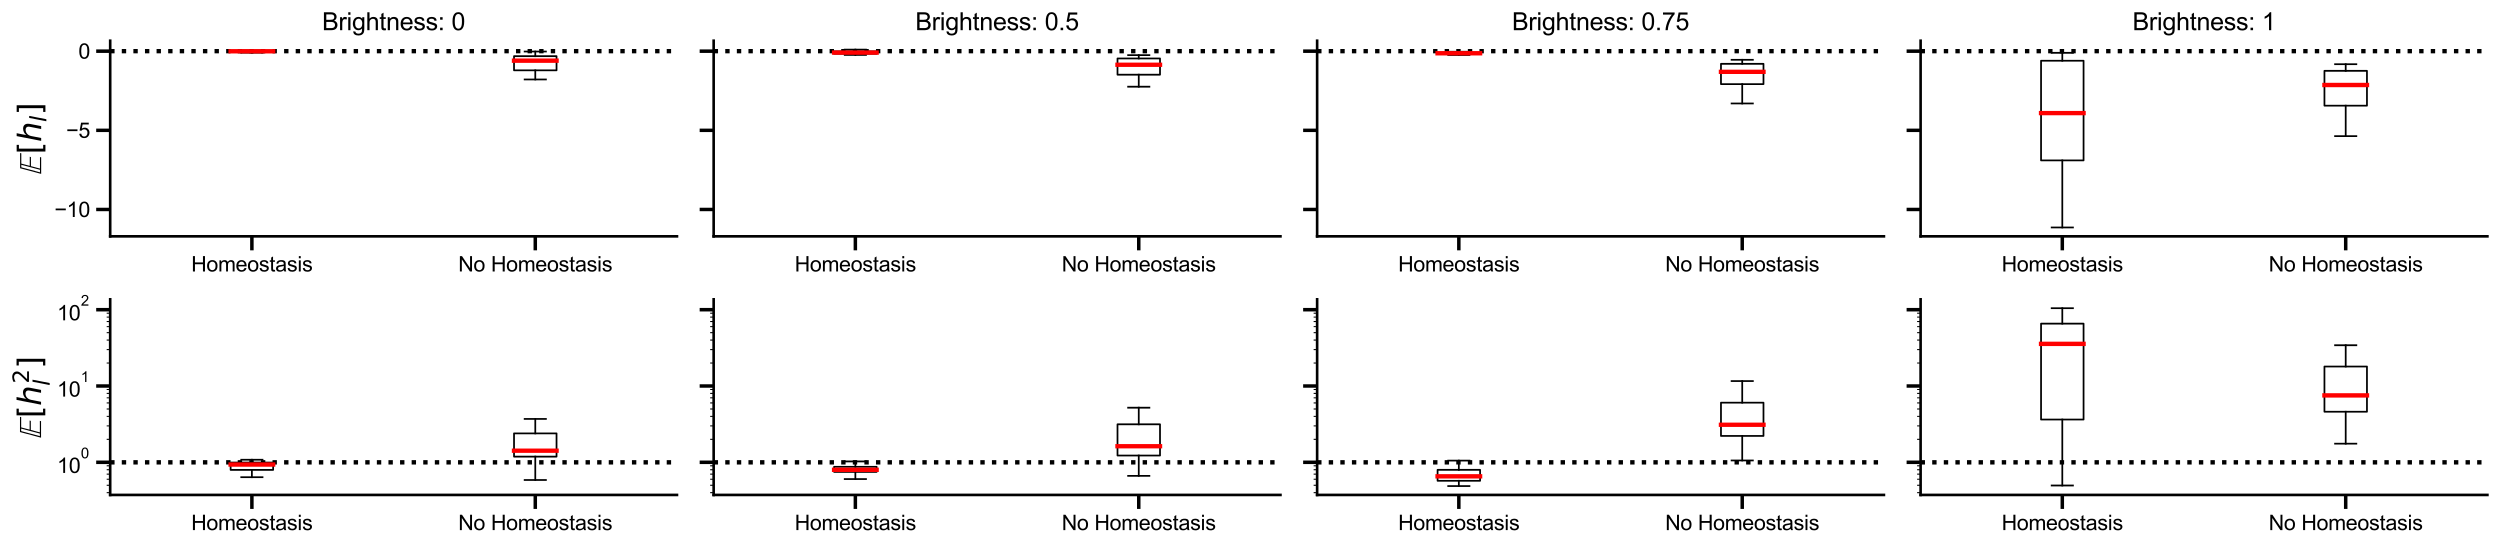 <?xml version="1.0" encoding="utf-8" standalone="no"?>
<!DOCTYPE svg PUBLIC "-//W3C//DTD SVG 1.1//EN"
  "http://www.w3.org/Graphics/SVG/1.1/DTD/svg11.dtd">
<svg xmlns:xlink="http://www.w3.org/1999/xlink" width="1428.48pt" height="312.48pt" viewBox="0 0 1428.48 312.48" xmlns="http://www.w3.org/2000/svg" version="1.1">
 <defs>
  <style type="text/css">*{stroke-linejoin: round; stroke-linecap: butt}</style>
 </defs>
 <g id="figure_1">
  <g id="patch_1">
   <path d="M 0 312.48 
L 1428.48 312.48 
L 1428.48 0 
L 0 0 
z
" style="fill: #ffffff"/>
  </g>
  <g id="axes_1">
   <g id="patch_2">
    <path d="M 62.96 135.041 
L 386.82 135.041 
L 386.82 23.262 
L 62.96 23.262 
z
" style="fill: #ffffff"/>
   </g>
   <g id="matplotlib.axis_1">
    <g id="xtick_1">
     <g id="line2d_1">
      <defs>
       <path id="m74f949a50b" d="M 0 0 
L 0 8 
" style="stroke: #000000; stroke-width: 2"/>
      </defs>
      <g>
       <use xlink:href="#m74f949a50b" x="143.925" y="135.041" style="stroke: #000000; stroke-width: 2"/>
      </g>
     </g>
     <g id="text_1">
      <!-- Homeostasis -->
      <g transform="translate(109.248 155.13)scale(0.12 -0.12)">
       <defs>
        <path id="ArialMT-48" d="M 513 0 
L 513 4581 
L 1119 4581 
L 1119 2700 
L 3500 2700 
L 3500 4581 
L 4106 4581 
L 4106 0 
L 3500 0 
L 3500 2159 
L 1119 2159 
L 1119 0 
L 513 0 
z
" transform="scale(0.016)"/>
        <path id="ArialMT-6f" d="M 213 1659 
Q 213 2581 725 3025 
Q 1153 3394 1769 3394 
Q 2453 3394 2887 2945 
Q 3322 2497 3322 1706 
Q 3322 1066 3130 698 
Q 2938 331 2570 128 
Q 2203 -75 1769 -75 
Q 1072 -75 642 372 
Q 213 819 213 1659 
z
M 791 1659 
Q 791 1022 1069 705 
Q 1347 388 1769 388 
Q 2188 388 2466 706 
Q 2744 1025 2744 1678 
Q 2744 2294 2464 2611 
Q 2184 2928 1769 2928 
Q 1347 2928 1069 2612 
Q 791 2297 791 1659 
z
" transform="scale(0.016)"/>
        <path id="ArialMT-6d" d="M 422 0 
L 422 3319 
L 925 3319 
L 925 2853 
Q 1081 3097 1340 3245 
Q 1600 3394 1931 3394 
Q 2300 3394 2536 3241 
Q 2772 3088 2869 2813 
Q 3263 3394 3894 3394 
Q 4388 3394 4653 3120 
Q 4919 2847 4919 2278 
L 4919 0 
L 4359 0 
L 4359 2091 
Q 4359 2428 4304 2576 
Q 4250 2725 4106 2815 
Q 3963 2906 3769 2906 
Q 3419 2906 3187 2673 
Q 2956 2441 2956 1928 
L 2956 0 
L 2394 0 
L 2394 2156 
Q 2394 2531 2256 2718 
Q 2119 2906 1806 2906 
Q 1569 2906 1367 2781 
Q 1166 2656 1075 2415 
Q 984 2175 984 1722 
L 984 0 
L 422 0 
z
" transform="scale(0.016)"/>
        <path id="ArialMT-65" d="M 2694 1069 
L 3275 997 
Q 3138 488 2766 206 
Q 2394 -75 1816 -75 
Q 1088 -75 661 373 
Q 234 822 234 1631 
Q 234 2469 665 2931 
Q 1097 3394 1784 3394 
Q 2450 3394 2872 2941 
Q 3294 2488 3294 1666 
Q 3294 1616 3291 1516 
L 816 1516 
Q 847 969 1125 678 
Q 1403 388 1819 388 
Q 2128 388 2347 550 
Q 2566 713 2694 1069 
z
M 847 1978 
L 2700 1978 
Q 2663 2397 2488 2606 
Q 2219 2931 1791 2931 
Q 1403 2931 1139 2672 
Q 875 2413 847 1978 
z
" transform="scale(0.016)"/>
        <path id="ArialMT-73" d="M 197 991 
L 753 1078 
Q 800 744 1014 566 
Q 1228 388 1613 388 
Q 2000 388 2187 545 
Q 2375 703 2375 916 
Q 2375 1106 2209 1216 
Q 2094 1291 1634 1406 
Q 1016 1563 777 1677 
Q 538 1791 414 1992 
Q 291 2194 291 2438 
Q 291 2659 392 2848 
Q 494 3038 669 3163 
Q 800 3259 1026 3326 
Q 1253 3394 1513 3394 
Q 1903 3394 2198 3281 
Q 2494 3169 2634 2976 
Q 2775 2784 2828 2463 
L 2278 2388 
Q 2241 2644 2061 2787 
Q 1881 2931 1553 2931 
Q 1166 2931 1000 2803 
Q 834 2675 834 2503 
Q 834 2394 903 2306 
Q 972 2216 1119 2156 
Q 1203 2125 1616 2013 
Q 2213 1853 2448 1751 
Q 2684 1650 2818 1456 
Q 2953 1263 2953 975 
Q 2953 694 2789 445 
Q 2625 197 2315 61 
Q 2006 -75 1616 -75 
Q 969 -75 630 194 
Q 291 463 197 991 
z
" transform="scale(0.016)"/>
        <path id="ArialMT-74" d="M 1650 503 
L 1731 6 
Q 1494 -44 1306 -44 
Q 1000 -44 831 53 
Q 663 150 594 308 
Q 525 466 525 972 
L 525 2881 
L 113 2881 
L 113 3319 
L 525 3319 
L 525 4141 
L 1084 4478 
L 1084 3319 
L 1650 3319 
L 1650 2881 
L 1084 2881 
L 1084 941 
Q 1084 700 1114 631 
Q 1144 563 1211 522 
Q 1278 481 1403 481 
Q 1497 481 1650 503 
z
" transform="scale(0.016)"/>
        <path id="ArialMT-61" d="M 2588 409 
Q 2275 144 1986 34 
Q 1697 -75 1366 -75 
Q 819 -75 525 192 
Q 231 459 231 875 
Q 231 1119 342 1320 
Q 453 1522 633 1644 
Q 813 1766 1038 1828 
Q 1203 1872 1538 1913 
Q 2219 1994 2541 2106 
Q 2544 2222 2544 2253 
Q 2544 2597 2384 2738 
Q 2169 2928 1744 2928 
Q 1347 2928 1158 2789 
Q 969 2650 878 2297 
L 328 2372 
Q 403 2725 575 2942 
Q 747 3159 1072 3276 
Q 1397 3394 1825 3394 
Q 2250 3394 2515 3294 
Q 2781 3194 2906 3042 
Q 3031 2891 3081 2659 
Q 3109 2516 3109 2141 
L 3109 1391 
Q 3109 606 3145 398 
Q 3181 191 3288 0 
L 2700 0 
Q 2613 175 2588 409 
z
M 2541 1666 
Q 2234 1541 1622 1453 
Q 1275 1403 1131 1340 
Q 988 1278 909 1158 
Q 831 1038 831 891 
Q 831 666 1001 516 
Q 1172 366 1500 366 
Q 1825 366 2078 508 
Q 2331 650 2450 897 
Q 2541 1088 2541 1459 
L 2541 1666 
z
" transform="scale(0.016)"/>
        <path id="ArialMT-69" d="M 425 3934 
L 425 4581 
L 988 4581 
L 988 3934 
L 425 3934 
z
M 425 0 
L 425 3319 
L 988 3319 
L 988 0 
L 425 0 
z
" transform="scale(0.016)"/>
       </defs>
       <use xlink:href="#ArialMT-48"/>
       <use xlink:href="#ArialMT-6f" x="72.217"/>
       <use xlink:href="#ArialMT-6d" x="127.832"/>
       <use xlink:href="#ArialMT-65" x="211.133"/>
       <use xlink:href="#ArialMT-6f" x="266.748"/>
       <use xlink:href="#ArialMT-73" x="322.363"/>
       <use xlink:href="#ArialMT-74" x="372.363"/>
       <use xlink:href="#ArialMT-61" x="400.146"/>
       <use xlink:href="#ArialMT-73" x="455.762"/>
       <use xlink:href="#ArialMT-69" x="505.762"/>
       <use xlink:href="#ArialMT-73" x="527.979"/>
      </g>
     </g>
    </g>
    <g id="xtick_2">
     <g id="line2d_2">
      <g>
       <use xlink:href="#m74f949a50b" x="305.855" y="135.041" style="stroke: #000000; stroke-width: 2"/>
      </g>
     </g>
     <g id="text_2">
      <!-- No Homeostasis -->
      <g transform="translate(261.841 155.13)scale(0.12 -0.12)">
       <defs>
        <path id="ArialMT-4e" d="M 488 0 
L 488 4581 
L 1109 4581 
L 3516 984 
L 3516 4581 
L 4097 4581 
L 4097 0 
L 3475 0 
L 1069 3600 
L 1069 0 
L 488 0 
z
" transform="scale(0.016)"/>
        <path id="ArialMT-20" transform="scale(0.016)"/>
       </defs>
       <use xlink:href="#ArialMT-4e"/>
       <use xlink:href="#ArialMT-6f" x="72.217"/>
       <use xlink:href="#ArialMT-20" x="127.832"/>
       <use xlink:href="#ArialMT-48" x="155.615"/>
       <use xlink:href="#ArialMT-6f" x="227.832"/>
       <use xlink:href="#ArialMT-6d" x="283.447"/>
       <use xlink:href="#ArialMT-65" x="366.748"/>
       <use xlink:href="#ArialMT-6f" x="422.363"/>
       <use xlink:href="#ArialMT-73" x="477.979"/>
       <use xlink:href="#ArialMT-74" x="527.979"/>
       <use xlink:href="#ArialMT-61" x="555.762"/>
       <use xlink:href="#ArialMT-73" x="611.377"/>
       <use xlink:href="#ArialMT-69" x="661.377"/>
       <use xlink:href="#ArialMT-73" x="683.594"/>
      </g>
     </g>
    </g>
   </g>
   <g id="matplotlib.axis_2">
    <g id="ytick_1">
     <g id="line2d_3">
      <defs>
       <path id="m0220f39aa1" d="M 0 0 
L -8 0 
" style="stroke: #000000; stroke-width: 2"/>
      </defs>
      <g>
       <use xlink:href="#m0220f39aa1" x="62.96" y="119.695" style="stroke: #000000; stroke-width: 2"/>
      </g>
     </g>
     <g id="text_3">
      <!-- −10 -->
      <g transform="translate(31.105 123.99)scale(0.12 -0.12)">
       <defs>
        <path id="ArialMT-2212" d="M 3381 1997 
L 356 1997 
L 356 2522 
L 3381 2522 
L 3381 1997 
z
" transform="scale(0.016)"/>
        <path id="ArialMT-31" d="M 2384 0 
L 1822 0 
L 1822 3584 
Q 1619 3391 1289 3197 
Q 959 3003 697 2906 
L 697 3450 
Q 1169 3672 1522 3987 
Q 1875 4303 2022 4600 
L 2384 4600 
L 2384 0 
z
" transform="scale(0.016)"/>
        <path id="ArialMT-30" d="M 266 2259 
Q 266 3072 433 3567 
Q 600 4063 929 4331 
Q 1259 4600 1759 4600 
Q 2128 4600 2406 4451 
Q 2684 4303 2865 4023 
Q 3047 3744 3150 3342 
Q 3253 2941 3253 2259 
Q 3253 1453 3087 958 
Q 2922 463 2592 192 
Q 2263 -78 1759 -78 
Q 1097 -78 719 397 
Q 266 969 266 2259 
z
M 844 2259 
Q 844 1131 1108 757 
Q 1372 384 1759 384 
Q 2147 384 2411 759 
Q 2675 1134 2675 2259 
Q 2675 3391 2411 3762 
Q 2147 4134 1753 4134 
Q 1366 4134 1134 3806 
Q 844 3388 844 2259 
z
" transform="scale(0.016)"/>
       </defs>
       <use xlink:href="#ArialMT-2212"/>
       <use xlink:href="#ArialMT-31" x="58.398"/>
       <use xlink:href="#ArialMT-30" x="114.014"/>
      </g>
     </g>
    </g>
    <g id="ytick_2">
     <g id="line2d_4">
      <g>
       <use xlink:href="#m0220f39aa1" x="62.96" y="74.464" style="stroke: #000000; stroke-width: 2"/>
      </g>
     </g>
     <g id="text_4">
      <!-- −5 -->
      <g transform="translate(37.778 78.759)scale(0.12 -0.12)">
       <defs>
        <path id="ArialMT-35" d="M 266 1200 
L 856 1250 
Q 922 819 1161 601 
Q 1400 384 1738 384 
Q 2144 384 2425 690 
Q 2706 997 2706 1503 
Q 2706 1984 2436 2262 
Q 2166 2541 1728 2541 
Q 1456 2541 1237 2417 
Q 1019 2294 894 2097 
L 366 2166 
L 809 4519 
L 3088 4519 
L 3088 3981 
L 1259 3981 
L 1013 2750 
Q 1425 3038 1878 3038 
Q 2478 3038 2890 2622 
Q 3303 2206 3303 1553 
Q 3303 931 2941 478 
Q 2500 -78 1738 -78 
Q 1113 -78 717 272 
Q 322 622 266 1200 
z
" transform="scale(0.016)"/>
       </defs>
       <use xlink:href="#ArialMT-2212"/>
       <use xlink:href="#ArialMT-35" x="58.398"/>
      </g>
     </g>
    </g>
    <g id="ytick_3">
     <g id="line2d_5">
      <g>
       <use xlink:href="#m0220f39aa1" x="62.96" y="29.233" style="stroke: #000000; stroke-width: 2"/>
      </g>
     </g>
     <g id="text_5">
      <!-- 0 -->
      <g transform="translate(44.787 33.528)scale(0.12 -0.12)">
       <use xlink:href="#ArialMT-30"/>
      </g>
     </g>
    </g>
    <g id="text_6">
     <!-- $\mathbb{E}[h_l]$ -->
     <g transform="translate(23.527 99.672)rotate(-90)scale(0.18 -0.18)">
      <defs>
       <path id="STIXNonUnicode-Italic-e156" d="M 4250 4179 
L 4192 3942 
L 2150 3942 
L 1709 2266 
L 3514 2266 
L 3443 2029 
L 1645 2029 
L 1165 237 
L 3443 237 
L 3392 0 
L 109 0 
L 1229 4179 
L 4250 4179 
z
M 1914 3942 
L 1414 3942 
L 416 237 
L 928 237 
L 1914 3942 
z
" transform="scale(0.016)"/>
       <path id="DejaVuSans-5b" d="M 550 4863 
L 1875 4863 
L 1875 4416 
L 1125 4416 
L 1125 -397 
L 1875 -397 
L 1875 -844 
L 550 -844 
L 550 4863 
z
" transform="scale(0.016)"/>
       <path id="DejaVuSans-Oblique-68" d="M 3566 2113 
L 3156 0 
L 2578 0 
L 2988 2091 
Q 3016 2238 3031 2350 
Q 3047 2463 3047 2528 
Q 3047 2791 2881 2937 
Q 2716 3084 2419 3084 
Q 1956 3084 1617 2771 
Q 1278 2459 1178 1941 
L 800 0 
L 225 0 
L 1172 4863 
L 1747 4863 
L 1375 2950 
Q 1594 3244 1934 3414 
Q 2275 3584 2650 3584 
Q 3113 3584 3367 3334 
Q 3622 3084 3622 2631 
Q 3622 2519 3608 2391 
Q 3594 2263 3566 2113 
z
" transform="scale(0.016)"/>
       <path id="DejaVuSans-Oblique-6c" d="M 1172 4863 
L 1747 4863 
L 800 0 
L 225 0 
L 1172 4863 
z
" transform="scale(0.016)"/>
       <path id="DejaVuSans-5d" d="M 1947 4863 
L 1947 -844 
L 622 -844 
L 622 -397 
L 1369 -397 
L 1369 4416 
L 622 4416 
L 622 4863 
L 1947 4863 
z
" transform="scale(0.016)"/>
      </defs>
      <use xlink:href="#STIXNonUnicode-Italic-e156" transform="translate(0 0.016)"/>
      <use xlink:href="#DejaVuSans-5b" transform="translate(63.9 0.016)"/>
      <use xlink:href="#DejaVuSans-Oblique-68" transform="translate(102.914 0.016)"/>
      <use xlink:href="#DejaVuSans-Oblique-6c" transform="translate(166.293 -16.391)scale(0.7)"/>
      <use xlink:href="#DejaVuSans-5d" transform="translate(188.475 0.016)"/>
     </g>
    </g>
   </g>
   <g id="patch_3">
    <path d="M 131.78 29.632 
L 156.07 29.632 
L 156.07 29.244 
L 131.78 29.244 
L 131.78 29.632 
L 131.78 29.632 
z
" clip-path="url(#pbb3b1c2cbb)" style="fill: none; stroke: #000000; stroke-linejoin: miter"/>
   </g>
   <g id="line2d_6">
    <path d="M 143.925 29.632 
L 143.925 30.074 
" clip-path="url(#pbb3b1c2cbb)" style="fill: none; stroke: #000000; stroke-linecap: square"/>
   </g>
   <g id="line2d_7">
    <path d="M 143.925 29.244 
L 143.925 28.868 
" clip-path="url(#pbb3b1c2cbb)" style="fill: none; stroke: #000000; stroke-linecap: square"/>
   </g>
   <g id="line2d_8">
    <path d="M 137.853 30.074 
L 149.997 30.074 
" clip-path="url(#pbb3b1c2cbb)" style="fill: none; stroke: #000000; stroke-linecap: square"/>
   </g>
   <g id="line2d_9">
    <path d="M 137.853 28.868 
L 149.997 28.868 
" clip-path="url(#pbb3b1c2cbb)" style="fill: none; stroke: #000000; stroke-linecap: square"/>
   </g>
   <g id="patch_4">
    <path d="M 293.71 40.188 
L 318 40.188 
L 318 32.092 
L 293.71 32.092 
L 293.71 40.188 
L 293.71 40.188 
z
" clip-path="url(#pbb3b1c2cbb)" style="fill: none; stroke: #000000; stroke-linejoin: miter"/>
   </g>
   <g id="line2d_10">
    <path d="M 305.855 40.188 
L 305.855 45.399 
" clip-path="url(#pbb3b1c2cbb)" style="fill: none; stroke: #000000; stroke-linecap: square"/>
   </g>
   <g id="line2d_11">
    <path d="M 305.855 32.092 
L 305.855 29.45 
" clip-path="url(#pbb3b1c2cbb)" style="fill: none; stroke: #000000; stroke-linecap: square"/>
   </g>
   <g id="line2d_12">
    <path d="M 299.783 45.399 
L 311.927 45.399 
" clip-path="url(#pbb3b1c2cbb)" style="fill: none; stroke: #000000; stroke-linecap: square"/>
   </g>
   <g id="line2d_13">
    <path d="M 299.783 29.45 
L 311.927 29.45 
" clip-path="url(#pbb3b1c2cbb)" style="fill: none; stroke: #000000; stroke-linecap: square"/>
   </g>
   <g id="line2d_14">
    <path d="M 62.96 29.233 
L 386.82 29.233 
" clip-path="url(#pbb3b1c2cbb)" style="fill: none; stroke-dasharray: 2.5,4.125; stroke-dashoffset: 0; stroke: #000000; stroke-width: 2.5"/>
   </g>
   <g id="line2d_15">
    <path d="M 131.78 29.301 
L 156.07 29.301 
" clip-path="url(#pbb3b1c2cbb)" style="fill: none; stroke: #ff0000; stroke-width: 2.5; stroke-linecap: square"/>
   </g>
   <g id="line2d_16">
    <path d="M 293.71 34.671 
L 318 34.671 
" clip-path="url(#pbb3b1c2cbb)" style="fill: none; stroke: #ff0000; stroke-width: 2.5; stroke-linecap: square"/>
   </g>
   <g id="patch_5">
    <path d="M 62.96 135.041 
L 62.96 23.262 
" style="fill: none; stroke: #000000; stroke-width: 1.5; stroke-linejoin: miter; stroke-linecap: square"/>
   </g>
   <g id="patch_6">
    <path d="M 62.96 135.041 
L 386.82 135.041 
" style="fill: none; stroke: #000000; stroke-width: 1.5; stroke-linejoin: miter; stroke-linecap: square"/>
   </g>
   <g id="text_7">
    <!-- Brightness: 0 -->
    <g transform="translate(184.037 17.262)scale(0.14 -0.14)">
     <defs>
      <path id="ArialMT-42" d="M 469 0 
L 469 4581 
L 2188 4581 
Q 2713 4581 3030 4442 
Q 3347 4303 3526 4014 
Q 3706 3725 3706 3409 
Q 3706 3116 3547 2856 
Q 3388 2597 3066 2438 
Q 3481 2316 3704 2022 
Q 3928 1728 3928 1328 
Q 3928 1006 3792 729 
Q 3656 453 3456 303 
Q 3256 153 2954 76 
Q 2653 0 2216 0 
L 469 0 
z
M 1075 2656 
L 2066 2656 
Q 2469 2656 2644 2709 
Q 2875 2778 2992 2937 
Q 3109 3097 3109 3338 
Q 3109 3566 3000 3739 
Q 2891 3913 2687 3977 
Q 2484 4041 1991 4041 
L 1075 4041 
L 1075 2656 
z
M 1075 541 
L 2216 541 
Q 2509 541 2628 563 
Q 2838 600 2978 687 
Q 3119 775 3209 942 
Q 3300 1109 3300 1328 
Q 3300 1584 3169 1773 
Q 3038 1963 2805 2039 
Q 2572 2116 2134 2116 
L 1075 2116 
L 1075 541 
z
" transform="scale(0.016)"/>
      <path id="ArialMT-72" d="M 416 0 
L 416 3319 
L 922 3319 
L 922 2816 
Q 1116 3169 1280 3281 
Q 1444 3394 1641 3394 
Q 1925 3394 2219 3213 
L 2025 2691 
Q 1819 2813 1613 2813 
Q 1428 2813 1281 2702 
Q 1134 2591 1072 2394 
Q 978 2094 978 1738 
L 978 0 
L 416 0 
z
" transform="scale(0.016)"/>
      <path id="ArialMT-67" d="M 319 -275 
L 866 -356 
Q 900 -609 1056 -725 
Q 1266 -881 1628 -881 
Q 2019 -881 2231 -725 
Q 2444 -569 2519 -288 
Q 2563 -116 2559 434 
Q 2191 0 1641 0 
Q 956 0 581 494 
Q 206 988 206 1678 
Q 206 2153 378 2554 
Q 550 2956 876 3175 
Q 1203 3394 1644 3394 
Q 2231 3394 2613 2919 
L 2613 3319 
L 3131 3319 
L 3131 450 
Q 3131 -325 2973 -648 
Q 2816 -972 2473 -1159 
Q 2131 -1347 1631 -1347 
Q 1038 -1347 672 -1080 
Q 306 -813 319 -275 
z
M 784 1719 
Q 784 1066 1043 766 
Q 1303 466 1694 466 
Q 2081 466 2343 764 
Q 2606 1063 2606 1700 
Q 2606 2309 2336 2618 
Q 2066 2928 1684 2928 
Q 1309 2928 1046 2623 
Q 784 2319 784 1719 
z
" transform="scale(0.016)"/>
      <path id="ArialMT-68" d="M 422 0 
L 422 4581 
L 984 4581 
L 984 2938 
Q 1378 3394 1978 3394 
Q 2347 3394 2619 3248 
Q 2891 3103 3008 2847 
Q 3125 2591 3125 2103 
L 3125 0 
L 2563 0 
L 2563 2103 
Q 2563 2525 2380 2717 
Q 2197 2909 1863 2909 
Q 1613 2909 1392 2779 
Q 1172 2650 1078 2428 
Q 984 2206 984 1816 
L 984 0 
L 422 0 
z
" transform="scale(0.016)"/>
      <path id="ArialMT-6e" d="M 422 0 
L 422 3319 
L 928 3319 
L 928 2847 
Q 1294 3394 1984 3394 
Q 2284 3394 2536 3286 
Q 2788 3178 2913 3003 
Q 3038 2828 3088 2588 
Q 3119 2431 3119 2041 
L 3119 0 
L 2556 0 
L 2556 2019 
Q 2556 2363 2490 2533 
Q 2425 2703 2258 2804 
Q 2091 2906 1866 2906 
Q 1506 2906 1245 2678 
Q 984 2450 984 1813 
L 984 0 
L 422 0 
z
" transform="scale(0.016)"/>
      <path id="ArialMT-3a" d="M 578 2678 
L 578 3319 
L 1219 3319 
L 1219 2678 
L 578 2678 
z
M 578 0 
L 578 641 
L 1219 641 
L 1219 0 
L 578 0 
z
" transform="scale(0.016)"/>
     </defs>
     <use xlink:href="#ArialMT-42"/>
     <use xlink:href="#ArialMT-72" x="66.699"/>
     <use xlink:href="#ArialMT-69" x="100"/>
     <use xlink:href="#ArialMT-67" x="122.217"/>
     <use xlink:href="#ArialMT-68" x="177.832"/>
     <use xlink:href="#ArialMT-74" x="233.447"/>
     <use xlink:href="#ArialMT-6e" x="261.23"/>
     <use xlink:href="#ArialMT-65" x="316.846"/>
     <use xlink:href="#ArialMT-73" x="372.461"/>
     <use xlink:href="#ArialMT-73" x="422.461"/>
     <use xlink:href="#ArialMT-3a" x="472.461"/>
     <use xlink:href="#ArialMT-20" x="500.244"/>
     <use xlink:href="#ArialMT-30" x="528.027"/>
    </g>
   </g>
  </g>
  <g id="axes_2">
   <g id="patch_7">
    <path d="M 407.78 135.041 
L 731.64 135.041 
L 731.64 23.262 
L 407.78 23.262 
z
" style="fill: #ffffff"/>
   </g>
   <g id="matplotlib.axis_3">
    <g id="xtick_3">
     <g id="line2d_17">
      <g>
       <use xlink:href="#m74f949a50b" x="488.745" y="135.041" style="stroke: #000000; stroke-width: 2"/>
      </g>
     </g>
     <g id="text_8">
      <!-- Homeostasis -->
      <g transform="translate(454.068 155.13)scale(0.12 -0.12)">
       <use xlink:href="#ArialMT-48"/>
       <use xlink:href="#ArialMT-6f" x="72.217"/>
       <use xlink:href="#ArialMT-6d" x="127.832"/>
       <use xlink:href="#ArialMT-65" x="211.133"/>
       <use xlink:href="#ArialMT-6f" x="266.748"/>
       <use xlink:href="#ArialMT-73" x="322.363"/>
       <use xlink:href="#ArialMT-74" x="372.363"/>
       <use xlink:href="#ArialMT-61" x="400.146"/>
       <use xlink:href="#ArialMT-73" x="455.762"/>
       <use xlink:href="#ArialMT-69" x="505.762"/>
       <use xlink:href="#ArialMT-73" x="527.979"/>
      </g>
     </g>
    </g>
    <g id="xtick_4">
     <g id="line2d_18">
      <g>
       <use xlink:href="#m74f949a50b" x="650.675" y="135.041" style="stroke: #000000; stroke-width: 2"/>
      </g>
     </g>
     <g id="text_9">
      <!-- No Homeostasis -->
      <g transform="translate(606.661 155.13)scale(0.12 -0.12)">
       <use xlink:href="#ArialMT-4e"/>
       <use xlink:href="#ArialMT-6f" x="72.217"/>
       <use xlink:href="#ArialMT-20" x="127.832"/>
       <use xlink:href="#ArialMT-48" x="155.615"/>
       <use xlink:href="#ArialMT-6f" x="227.832"/>
       <use xlink:href="#ArialMT-6d" x="283.447"/>
       <use xlink:href="#ArialMT-65" x="366.748"/>
       <use xlink:href="#ArialMT-6f" x="422.363"/>
       <use xlink:href="#ArialMT-73" x="477.979"/>
       <use xlink:href="#ArialMT-74" x="527.979"/>
       <use xlink:href="#ArialMT-61" x="555.762"/>
       <use xlink:href="#ArialMT-73" x="611.377"/>
       <use xlink:href="#ArialMT-69" x="661.377"/>
       <use xlink:href="#ArialMT-73" x="683.594"/>
      </g>
     </g>
    </g>
   </g>
   <g id="matplotlib.axis_4">
    <g id="ytick_4">
     <g id="line2d_19">
      <g>
       <use xlink:href="#m0220f39aa1" x="407.78" y="119.695" style="stroke: #000000; stroke-width: 2"/>
      </g>
     </g>
    </g>
    <g id="ytick_5">
     <g id="line2d_20">
      <g>
       <use xlink:href="#m0220f39aa1" x="407.78" y="74.464" style="stroke: #000000; stroke-width: 2"/>
      </g>
     </g>
    </g>
    <g id="ytick_6">
     <g id="line2d_21">
      <g>
       <use xlink:href="#m0220f39aa1" x="407.78" y="29.233" style="stroke: #000000; stroke-width: 2"/>
      </g>
     </g>
    </g>
   </g>
   <g id="patch_8">
    <path d="M 476.6 30.71 
L 500.89 30.71 
L 500.89 29.361 
L 476.6 29.361 
L 476.6 30.71 
L 476.6 30.71 
z
" clip-path="url(#p1134dcb509)" style="fill: none; stroke: #000000; stroke-linejoin: miter"/>
   </g>
   <g id="line2d_22">
    <path d="M 488.745 30.71 
L 488.745 31.394 
" clip-path="url(#p1134dcb509)" style="fill: none; stroke: #000000; stroke-linecap: square"/>
   </g>
   <g id="line2d_23">
    <path d="M 488.745 29.361 
L 488.745 28.343 
" clip-path="url(#p1134dcb509)" style="fill: none; stroke: #000000; stroke-linecap: square"/>
   </g>
   <g id="line2d_24">
    <path d="M 482.673 31.394 
L 494.817 31.394 
" clip-path="url(#p1134dcb509)" style="fill: none; stroke: #000000; stroke-linecap: square"/>
   </g>
   <g id="line2d_25">
    <path d="M 482.673 28.343 
L 494.817 28.343 
" clip-path="url(#p1134dcb509)" style="fill: none; stroke: #000000; stroke-linecap: square"/>
   </g>
   <g id="patch_9">
    <path d="M 638.53 42.681 
L 662.82 42.681 
L 662.82 33.403 
L 638.53 33.403 
L 638.53 42.681 
L 638.53 42.681 
z
" clip-path="url(#p1134dcb509)" style="fill: none; stroke: #000000; stroke-linejoin: miter"/>
   </g>
   <g id="line2d_26">
    <path d="M 650.675 42.681 
L 650.675 49.543 
" clip-path="url(#p1134dcb509)" style="fill: none; stroke: #000000; stroke-linecap: square"/>
   </g>
   <g id="line2d_27">
    <path d="M 650.675 33.403 
L 650.675 31.503 
" clip-path="url(#p1134dcb509)" style="fill: none; stroke: #000000; stroke-linecap: square"/>
   </g>
   <g id="line2d_28">
    <path d="M 644.603 49.543 
L 656.747 49.543 
" clip-path="url(#p1134dcb509)" style="fill: none; stroke: #000000; stroke-linecap: square"/>
   </g>
   <g id="line2d_29">
    <path d="M 644.603 31.503 
L 656.747 31.503 
" clip-path="url(#p1134dcb509)" style="fill: none; stroke: #000000; stroke-linecap: square"/>
   </g>
   <g id="line2d_30">
    <path d="M 407.78 29.233 
L 731.64 29.233 
" clip-path="url(#p1134dcb509)" style="fill: none; stroke-dasharray: 2.5,4.125; stroke-dashoffset: 0; stroke: #000000; stroke-width: 2.5"/>
   </g>
   <g id="line2d_31">
    <path d="M 476.6 30.058 
L 500.89 30.058 
" clip-path="url(#p1134dcb509)" style="fill: none; stroke: #ff0000; stroke-width: 2.5; stroke-linecap: square"/>
   </g>
   <g id="line2d_32">
    <path d="M 638.53 37.011 
L 662.82 37.011 
" clip-path="url(#p1134dcb509)" style="fill: none; stroke: #ff0000; stroke-width: 2.5; stroke-linecap: square"/>
   </g>
   <g id="patch_10">
    <path d="M 407.78 135.041 
L 407.78 23.262 
" style="fill: none; stroke: #000000; stroke-width: 1.5; stroke-linejoin: miter; stroke-linecap: square"/>
   </g>
   <g id="patch_11">
    <path d="M 407.78 135.041 
L 731.64 135.041 
" style="fill: none; stroke: #000000; stroke-width: 1.5; stroke-linejoin: miter; stroke-linecap: square"/>
   </g>
   <g id="text_10">
    <!-- Brightness: 0.5 -->
    <g transform="translate(523.02 17.262)scale(0.14 -0.14)">
     <defs>
      <path id="ArialMT-2e" d="M 581 0 
L 581 641 
L 1222 641 
L 1222 0 
L 581 0 
z
" transform="scale(0.016)"/>
     </defs>
     <use xlink:href="#ArialMT-42"/>
     <use xlink:href="#ArialMT-72" x="66.699"/>
     <use xlink:href="#ArialMT-69" x="100"/>
     <use xlink:href="#ArialMT-67" x="122.217"/>
     <use xlink:href="#ArialMT-68" x="177.832"/>
     <use xlink:href="#ArialMT-74" x="233.447"/>
     <use xlink:href="#ArialMT-6e" x="261.23"/>
     <use xlink:href="#ArialMT-65" x="316.846"/>
     <use xlink:href="#ArialMT-73" x="372.461"/>
     <use xlink:href="#ArialMT-73" x="422.461"/>
     <use xlink:href="#ArialMT-3a" x="472.461"/>
     <use xlink:href="#ArialMT-20" x="500.244"/>
     <use xlink:href="#ArialMT-30" x="528.027"/>
     <use xlink:href="#ArialMT-2e" x="583.643"/>
     <use xlink:href="#ArialMT-35" x="611.426"/>
    </g>
   </g>
  </g>
  <g id="axes_3">
   <g id="patch_12">
    <path d="M 752.6 135.041 
L 1076.46 135.041 
L 1076.46 23.262 
L 752.6 23.262 
z
" style="fill: #ffffff"/>
   </g>
   <g id="matplotlib.axis_5">
    <g id="xtick_5">
     <g id="line2d_33">
      <g>
       <use xlink:href="#m74f949a50b" x="833.565" y="135.041" style="stroke: #000000; stroke-width: 2"/>
      </g>
     </g>
     <g id="text_11">
      <!-- Homeostasis -->
      <g transform="translate(798.888 155.13)scale(0.12 -0.12)">
       <use xlink:href="#ArialMT-48"/>
       <use xlink:href="#ArialMT-6f" x="72.217"/>
       <use xlink:href="#ArialMT-6d" x="127.832"/>
       <use xlink:href="#ArialMT-65" x="211.133"/>
       <use xlink:href="#ArialMT-6f" x="266.748"/>
       <use xlink:href="#ArialMT-73" x="322.363"/>
       <use xlink:href="#ArialMT-74" x="372.363"/>
       <use xlink:href="#ArialMT-61" x="400.146"/>
       <use xlink:href="#ArialMT-73" x="455.762"/>
       <use xlink:href="#ArialMT-69" x="505.762"/>
       <use xlink:href="#ArialMT-73" x="527.979"/>
      </g>
     </g>
    </g>
    <g id="xtick_6">
     <g id="line2d_34">
      <g>
       <use xlink:href="#m74f949a50b" x="995.495" y="135.041" style="stroke: #000000; stroke-width: 2"/>
      </g>
     </g>
     <g id="text_12">
      <!-- No Homeostasis -->
      <g transform="translate(951.481 155.13)scale(0.12 -0.12)">
       <use xlink:href="#ArialMT-4e"/>
       <use xlink:href="#ArialMT-6f" x="72.217"/>
       <use xlink:href="#ArialMT-20" x="127.832"/>
       <use xlink:href="#ArialMT-48" x="155.615"/>
       <use xlink:href="#ArialMT-6f" x="227.832"/>
       <use xlink:href="#ArialMT-6d" x="283.447"/>
       <use xlink:href="#ArialMT-65" x="366.748"/>
       <use xlink:href="#ArialMT-6f" x="422.363"/>
       <use xlink:href="#ArialMT-73" x="477.979"/>
       <use xlink:href="#ArialMT-74" x="527.979"/>
       <use xlink:href="#ArialMT-61" x="555.762"/>
       <use xlink:href="#ArialMT-73" x="611.377"/>
       <use xlink:href="#ArialMT-69" x="661.377"/>
       <use xlink:href="#ArialMT-73" x="683.594"/>
      </g>
     </g>
    </g>
   </g>
   <g id="matplotlib.axis_6">
    <g id="ytick_7">
     <g id="line2d_35">
      <g>
       <use xlink:href="#m0220f39aa1" x="752.6" y="119.695" style="stroke: #000000; stroke-width: 2"/>
      </g>
     </g>
    </g>
    <g id="ytick_8">
     <g id="line2d_36">
      <g>
       <use xlink:href="#m0220f39aa1" x="752.6" y="74.464" style="stroke: #000000; stroke-width: 2"/>
      </g>
     </g>
    </g>
    <g id="ytick_9">
     <g id="line2d_37">
      <g>
       <use xlink:href="#m0220f39aa1" x="752.6" y="29.233" style="stroke: #000000; stroke-width: 2"/>
      </g>
     </g>
    </g>
   </g>
   <g id="patch_13">
    <path d="M 821.42 30.647 
L 845.71 30.647 
L 845.71 30.106 
L 821.42 30.106 
L 821.42 30.647 
L 821.42 30.647 
z
" clip-path="url(#pe1c092f4b6)" style="fill: none; stroke: #000000; stroke-linejoin: miter"/>
   </g>
   <g id="line2d_38">
    <path d="M 833.565 30.647 
L 833.565 31.428 
" clip-path="url(#pe1c092f4b6)" style="fill: none; stroke: #000000; stroke-linecap: square"/>
   </g>
   <g id="line2d_39">
    <path d="M 833.565 30.106 
L 833.565 29.573 
" clip-path="url(#pe1c092f4b6)" style="fill: none; stroke: #000000; stroke-linecap: square"/>
   </g>
   <g id="line2d_40">
    <path d="M 827.493 31.428 
L 839.637 31.428 
" clip-path="url(#pe1c092f4b6)" style="fill: none; stroke: #000000; stroke-linecap: square"/>
   </g>
   <g id="line2d_41">
    <path d="M 827.493 29.573 
L 839.637 29.573 
" clip-path="url(#pe1c092f4b6)" style="fill: none; stroke: #000000; stroke-linecap: square"/>
   </g>
   <g id="patch_14">
    <path d="M 983.35 48.06 
L 1007.64 48.06 
L 1007.64 36.477 
L 983.35 36.477 
L 983.35 48.06 
L 983.35 48.06 
z
" clip-path="url(#pe1c092f4b6)" style="fill: none; stroke: #000000; stroke-linejoin: miter"/>
   </g>
   <g id="line2d_42">
    <path d="M 995.495 48.06 
L 995.495 59.118 
" clip-path="url(#pe1c092f4b6)" style="fill: none; stroke: #000000; stroke-linecap: square"/>
   </g>
   <g id="line2d_43">
    <path d="M 995.495 36.477 
L 995.495 34.159 
" clip-path="url(#pe1c092f4b6)" style="fill: none; stroke: #000000; stroke-linecap: square"/>
   </g>
   <g id="line2d_44">
    <path d="M 989.423 59.118 
L 1001.567 59.118 
" clip-path="url(#pe1c092f4b6)" style="fill: none; stroke: #000000; stroke-linecap: square"/>
   </g>
   <g id="line2d_45">
    <path d="M 989.423 34.159 
L 1001.567 34.159 
" clip-path="url(#pe1c092f4b6)" style="fill: none; stroke: #000000; stroke-linecap: square"/>
   </g>
   <g id="line2d_46">
    <path d="M 752.6 29.233 
L 1076.46 29.233 
" clip-path="url(#pe1c092f4b6)" style="fill: none; stroke-dasharray: 2.5,4.125; stroke-dashoffset: 0; stroke: #000000; stroke-width: 2.5"/>
   </g>
   <g id="line2d_47">
    <path d="M 821.42 30.447 
L 845.71 30.447 
" clip-path="url(#pe1c092f4b6)" style="fill: none; stroke: #ff0000; stroke-width: 2.5; stroke-linecap: square"/>
   </g>
   <g id="line2d_48">
    <path d="M 983.35 41.052 
L 1007.64 41.052 
" clip-path="url(#pe1c092f4b6)" style="fill: none; stroke: #ff0000; stroke-width: 2.5; stroke-linecap: square"/>
   </g>
   <g id="patch_15">
    <path d="M 752.6 135.041 
L 752.6 23.262 
" style="fill: none; stroke: #000000; stroke-width: 1.5; stroke-linejoin: miter; stroke-linecap: square"/>
   </g>
   <g id="patch_16">
    <path d="M 752.6 135.041 
L 1076.46 135.041 
" style="fill: none; stroke: #000000; stroke-width: 1.5; stroke-linejoin: miter; stroke-linecap: square"/>
   </g>
   <g id="text_13">
    <!-- Brightness: 0.75 -->
    <g transform="translate(863.947 17.262)scale(0.14 -0.14)">
     <defs>
      <path id="ArialMT-37" d="M 303 3981 
L 303 4522 
L 3269 4522 
L 3269 4084 
Q 2831 3619 2401 2847 
Q 1972 2075 1738 1259 
Q 1569 684 1522 0 
L 944 0 
Q 953 541 1156 1306 
Q 1359 2072 1739 2783 
Q 2119 3494 2547 3981 
L 303 3981 
z
" transform="scale(0.016)"/>
     </defs>
     <use xlink:href="#ArialMT-42"/>
     <use xlink:href="#ArialMT-72" x="66.699"/>
     <use xlink:href="#ArialMT-69" x="100"/>
     <use xlink:href="#ArialMT-67" x="122.217"/>
     <use xlink:href="#ArialMT-68" x="177.832"/>
     <use xlink:href="#ArialMT-74" x="233.447"/>
     <use xlink:href="#ArialMT-6e" x="261.23"/>
     <use xlink:href="#ArialMT-65" x="316.846"/>
     <use xlink:href="#ArialMT-73" x="372.461"/>
     <use xlink:href="#ArialMT-73" x="422.461"/>
     <use xlink:href="#ArialMT-3a" x="472.461"/>
     <use xlink:href="#ArialMT-20" x="500.244"/>
     <use xlink:href="#ArialMT-30" x="528.027"/>
     <use xlink:href="#ArialMT-2e" x="583.643"/>
     <use xlink:href="#ArialMT-37" x="611.426"/>
     <use xlink:href="#ArialMT-35" x="667.041"/>
    </g>
   </g>
  </g>
  <g id="axes_4">
   <g id="patch_17">
    <path d="M 1097.42 135.041 
L 1421.28 135.041 
L 1421.28 23.262 
L 1097.42 23.262 
z
" style="fill: #ffffff"/>
   </g>
   <g id="matplotlib.axis_7">
    <g id="xtick_7">
     <g id="line2d_49">
      <g>
       <use xlink:href="#m74f949a50b" x="1178.385" y="135.041" style="stroke: #000000; stroke-width: 2"/>
      </g>
     </g>
     <g id="text_14">
      <!-- Homeostasis -->
      <g transform="translate(1143.708 155.13)scale(0.12 -0.12)">
       <use xlink:href="#ArialMT-48"/>
       <use xlink:href="#ArialMT-6f" x="72.217"/>
       <use xlink:href="#ArialMT-6d" x="127.832"/>
       <use xlink:href="#ArialMT-65" x="211.133"/>
       <use xlink:href="#ArialMT-6f" x="266.748"/>
       <use xlink:href="#ArialMT-73" x="322.363"/>
       <use xlink:href="#ArialMT-74" x="372.363"/>
       <use xlink:href="#ArialMT-61" x="400.146"/>
       <use xlink:href="#ArialMT-73" x="455.762"/>
       <use xlink:href="#ArialMT-69" x="505.762"/>
       <use xlink:href="#ArialMT-73" x="527.979"/>
      </g>
     </g>
    </g>
    <g id="xtick_8">
     <g id="line2d_50">
      <g>
       <use xlink:href="#m74f949a50b" x="1340.315" y="135.041" style="stroke: #000000; stroke-width: 2"/>
      </g>
     </g>
     <g id="text_15">
      <!-- No Homeostasis -->
      <g transform="translate(1296.301 155.13)scale(0.12 -0.12)">
       <use xlink:href="#ArialMT-4e"/>
       <use xlink:href="#ArialMT-6f" x="72.217"/>
       <use xlink:href="#ArialMT-20" x="127.832"/>
       <use xlink:href="#ArialMT-48" x="155.615"/>
       <use xlink:href="#ArialMT-6f" x="227.832"/>
       <use xlink:href="#ArialMT-6d" x="283.447"/>
       <use xlink:href="#ArialMT-65" x="366.748"/>
       <use xlink:href="#ArialMT-6f" x="422.363"/>
       <use xlink:href="#ArialMT-73" x="477.979"/>
       <use xlink:href="#ArialMT-74" x="527.979"/>
       <use xlink:href="#ArialMT-61" x="555.762"/>
       <use xlink:href="#ArialMT-73" x="611.377"/>
       <use xlink:href="#ArialMT-69" x="661.377"/>
       <use xlink:href="#ArialMT-73" x="683.594"/>
      </g>
     </g>
    </g>
   </g>
   <g id="matplotlib.axis_8">
    <g id="ytick_10">
     <g id="line2d_51">
      <g>
       <use xlink:href="#m0220f39aa1" x="1097.42" y="119.695" style="stroke: #000000; stroke-width: 2"/>
      </g>
     </g>
    </g>
    <g id="ytick_11">
     <g id="line2d_52">
      <g>
       <use xlink:href="#m0220f39aa1" x="1097.42" y="74.464" style="stroke: #000000; stroke-width: 2"/>
      </g>
     </g>
    </g>
    <g id="ytick_12">
     <g id="line2d_53">
      <g>
       <use xlink:href="#m0220f39aa1" x="1097.42" y="29.233" style="stroke: #000000; stroke-width: 2"/>
      </g>
     </g>
    </g>
   </g>
   <g id="patch_18">
    <path d="M 1166.24 91.652 
L 1190.53 91.652 
L 1190.53 34.704 
L 1166.24 34.704 
L 1166.24 91.652 
L 1166.24 91.652 
z
" clip-path="url(#pf73fd0772f)" style="fill: none; stroke: #000000; stroke-linejoin: miter"/>
   </g>
   <g id="line2d_54">
    <path d="M 1178.385 91.652 
L 1178.385 129.96 
" clip-path="url(#pf73fd0772f)" style="fill: none; stroke: #000000; stroke-linecap: square"/>
   </g>
   <g id="line2d_55">
    <path d="M 1178.385 34.704 
L 1178.385 30.185 
" clip-path="url(#pf73fd0772f)" style="fill: none; stroke: #000000; stroke-linecap: square"/>
   </g>
   <g id="line2d_56">
    <path d="M 1172.313 129.96 
L 1184.457 129.96 
" clip-path="url(#pf73fd0772f)" style="fill: none; stroke: #000000; stroke-linecap: square"/>
   </g>
   <g id="line2d_57">
    <path d="M 1172.313 30.185 
L 1184.457 30.185 
" clip-path="url(#pf73fd0772f)" style="fill: none; stroke: #000000; stroke-linecap: square"/>
   </g>
   <g id="patch_19">
    <path d="M 1328.17 60.373 
L 1352.46 60.373 
L 1352.46 40.478 
L 1328.17 40.478 
L 1328.17 60.373 
L 1328.17 60.373 
z
" clip-path="url(#pf73fd0772f)" style="fill: none; stroke: #000000; stroke-linejoin: miter"/>
   </g>
   <g id="line2d_58">
    <path d="M 1340.315 60.373 
L 1340.315 77.771 
" clip-path="url(#pf73fd0772f)" style="fill: none; stroke: #000000; stroke-linecap: square"/>
   </g>
   <g id="line2d_59">
    <path d="M 1340.315 40.478 
L 1340.315 36.683 
" clip-path="url(#pf73fd0772f)" style="fill: none; stroke: #000000; stroke-linecap: square"/>
   </g>
   <g id="line2d_60">
    <path d="M 1334.243 77.771 
L 1346.387 77.771 
" clip-path="url(#pf73fd0772f)" style="fill: none; stroke: #000000; stroke-linecap: square"/>
   </g>
   <g id="line2d_61">
    <path d="M 1334.243 36.683 
L 1346.387 36.683 
" clip-path="url(#pf73fd0772f)" style="fill: none; stroke: #000000; stroke-linecap: square"/>
   </g>
   <g id="line2d_62">
    <path d="M 1097.42 29.233 
L 1421.28 29.233 
" clip-path="url(#pf73fd0772f)" style="fill: none; stroke-dasharray: 2.5,4.125; stroke-dashoffset: 0; stroke: #000000; stroke-width: 2.5"/>
   </g>
   <g id="line2d_63">
    <path d="M 1166.24 64.618 
L 1190.53 64.618 
" clip-path="url(#pf73fd0772f)" style="fill: none; stroke: #ff0000; stroke-width: 2.5; stroke-linecap: square"/>
   </g>
   <g id="line2d_64">
    <path d="M 1328.17 48.568 
L 1352.46 48.568 
" clip-path="url(#pf73fd0772f)" style="fill: none; stroke: #ff0000; stroke-width: 2.5; stroke-linecap: square"/>
   </g>
   <g id="patch_20">
    <path d="M 1097.42 135.041 
L 1097.42 23.262 
" style="fill: none; stroke: #000000; stroke-width: 1.5; stroke-linejoin: miter; stroke-linecap: square"/>
   </g>
   <g id="patch_21">
    <path d="M 1097.42 135.041 
L 1421.28 135.041 
" style="fill: none; stroke: #000000; stroke-width: 1.5; stroke-linejoin: miter; stroke-linecap: square"/>
   </g>
   <g id="text_16">
    <!-- Brightness: 1 -->
    <g transform="translate(1218.497 17.262)scale(0.14 -0.14)">
     <use xlink:href="#ArialMT-42"/>
     <use xlink:href="#ArialMT-72" x="66.699"/>
     <use xlink:href="#ArialMT-69" x="100"/>
     <use xlink:href="#ArialMT-67" x="122.217"/>
     <use xlink:href="#ArialMT-68" x="177.832"/>
     <use xlink:href="#ArialMT-74" x="233.447"/>
     <use xlink:href="#ArialMT-6e" x="261.23"/>
     <use xlink:href="#ArialMT-65" x="316.846"/>
     <use xlink:href="#ArialMT-73" x="372.461"/>
     <use xlink:href="#ArialMT-73" x="422.461"/>
     <use xlink:href="#ArialMT-3a" x="472.461"/>
     <use xlink:href="#ArialMT-20" x="500.244"/>
     <use xlink:href="#ArialMT-31" x="528.027"/>
    </g>
   </g>
  </g>
  <g id="axes_5">
   <g id="patch_22">
    <path d="M 62.96 282.806 
L 386.82 282.806 
L 386.82 171.028 
L 62.96 171.028 
z
" style="fill: #ffffff"/>
   </g>
   <g id="matplotlib.axis_9">
    <g id="xtick_9">
     <g id="line2d_65">
      <g>
       <use xlink:href="#m74f949a50b" x="143.925" y="282.806" style="stroke: #000000; stroke-width: 2"/>
      </g>
     </g>
     <g id="text_17">
      <!-- Homeostasis -->
      <g transform="translate(109.248 302.895)scale(0.12 -0.12)">
       <use xlink:href="#ArialMT-48"/>
       <use xlink:href="#ArialMT-6f" x="72.217"/>
       <use xlink:href="#ArialMT-6d" x="127.832"/>
       <use xlink:href="#ArialMT-65" x="211.133"/>
       <use xlink:href="#ArialMT-6f" x="266.748"/>
       <use xlink:href="#ArialMT-73" x="322.363"/>
       <use xlink:href="#ArialMT-74" x="372.363"/>
       <use xlink:href="#ArialMT-61" x="400.146"/>
       <use xlink:href="#ArialMT-73" x="455.762"/>
       <use xlink:href="#ArialMT-69" x="505.762"/>
       <use xlink:href="#ArialMT-73" x="527.979"/>
      </g>
     </g>
    </g>
    <g id="xtick_10">
     <g id="line2d_66">
      <g>
       <use xlink:href="#m74f949a50b" x="305.855" y="282.806" style="stroke: #000000; stroke-width: 2"/>
      </g>
     </g>
     <g id="text_18">
      <!-- No Homeostasis -->
      <g transform="translate(261.841 302.895)scale(0.12 -0.12)">
       <use xlink:href="#ArialMT-4e"/>
       <use xlink:href="#ArialMT-6f" x="72.217"/>
       <use xlink:href="#ArialMT-20" x="127.832"/>
       <use xlink:href="#ArialMT-48" x="155.615"/>
       <use xlink:href="#ArialMT-6f" x="227.832"/>
       <use xlink:href="#ArialMT-6d" x="283.447"/>
       <use xlink:href="#ArialMT-65" x="366.748"/>
       <use xlink:href="#ArialMT-6f" x="422.363"/>
       <use xlink:href="#ArialMT-73" x="477.979"/>
       <use xlink:href="#ArialMT-74" x="527.979"/>
       <use xlink:href="#ArialMT-61" x="555.762"/>
       <use xlink:href="#ArialMT-73" x="611.377"/>
       <use xlink:href="#ArialMT-69" x="661.377"/>
       <use xlink:href="#ArialMT-73" x="683.594"/>
      </g>
     </g>
    </g>
   </g>
   <g id="matplotlib.axis_10">
    <g id="ytick_13">
     <g id="line2d_67">
      <g>
       <use xlink:href="#m0220f39aa1" x="62.96" y="264.162" style="stroke: #000000; stroke-width: 2"/>
      </g>
     </g>
     <g id="text_19">
      <!-- $\mathdefault{10^{0}}$ -->
      <g transform="translate(32.62 270.35)scale(0.12 -0.12)">
       <use xlink:href="#ArialMT-31" transform="translate(0 0.994)"/>
       <use xlink:href="#ArialMT-30" transform="translate(55.615 0.994)"/>
       <use xlink:href="#ArialMT-30" transform="translate(112.973 70.688)scale(0.7)"/>
      </g>
     </g>
    </g>
    <g id="ytick_14">
     <g id="line2d_68">
      <g>
       <use xlink:href="#m0220f39aa1" x="62.96" y="220.561" style="stroke: #000000; stroke-width: 2"/>
      </g>
     </g>
     <g id="text_20">
      <!-- $\mathdefault{10^{1}}$ -->
      <g transform="translate(32.62 226.749)scale(0.12 -0.12)">
       <use xlink:href="#ArialMT-31" transform="translate(0 0.994)"/>
       <use xlink:href="#ArialMT-30" transform="translate(55.615 0.994)"/>
       <use xlink:href="#ArialMT-31" transform="translate(112.973 70.688)scale(0.7)"/>
      </g>
     </g>
    </g>
    <g id="ytick_15">
     <g id="line2d_69">
      <g>
       <use xlink:href="#m0220f39aa1" x="62.96" y="176.961" style="stroke: #000000; stroke-width: 2"/>
      </g>
     </g>
     <g id="text_21">
      <!-- $\mathdefault{10^{2}}$ -->
      <g transform="translate(32.62 183.148)scale(0.12 -0.12)">
       <defs>
        <path id="ArialMT-32" d="M 3222 541 
L 3222 0 
L 194 0 
Q 188 203 259 391 
Q 375 700 629 1000 
Q 884 1300 1366 1694 
Q 2113 2306 2375 2664 
Q 2638 3022 2638 3341 
Q 2638 3675 2398 3904 
Q 2159 4134 1775 4134 
Q 1369 4134 1125 3890 
Q 881 3647 878 3216 
L 300 3275 
Q 359 3922 746 4261 
Q 1134 4600 1788 4600 
Q 2447 4600 2831 4234 
Q 3216 3869 3216 3328 
Q 3216 3053 3103 2787 
Q 2991 2522 2730 2228 
Q 2469 1934 1863 1422 
Q 1356 997 1212 845 
Q 1069 694 975 541 
L 3222 541 
z
" transform="scale(0.016)"/>
       </defs>
       <use xlink:href="#ArialMT-31" transform="translate(0 0.994)"/>
       <use xlink:href="#ArialMT-30" transform="translate(55.615 0.994)"/>
       <use xlink:href="#ArialMT-32" transform="translate(112.973 70.688)scale(0.7)"/>
      </g>
     </g>
    </g>
    <g id="ytick_16">
     <g id="line2d_70">
      <defs>
       <path id="medd51cdcc4" d="M 0 0 
L -2 0 
" style="stroke: #000000; stroke-width: 0.6"/>
      </defs>
      <g>
       <use xlink:href="#medd51cdcc4" x="62.96" y="281.513" style="stroke: #000000; stroke-width: 0.6"/>
      </g>
     </g>
    </g>
    <g id="ytick_17">
     <g id="line2d_71">
      <g>
       <use xlink:href="#medd51cdcc4" x="62.96" y="277.287" style="stroke: #000000; stroke-width: 0.6"/>
      </g>
     </g>
    </g>
    <g id="ytick_18">
     <g id="line2d_72">
      <g>
       <use xlink:href="#medd51cdcc4" x="62.96" y="273.835" style="stroke: #000000; stroke-width: 0.6"/>
      </g>
     </g>
    </g>
    <g id="ytick_19">
     <g id="line2d_73">
      <g>
       <use xlink:href="#medd51cdcc4" x="62.96" y="270.916" style="stroke: #000000; stroke-width: 0.6"/>
      </g>
     </g>
    </g>
    <g id="ytick_20">
     <g id="line2d_74">
      <g>
       <use xlink:href="#medd51cdcc4" x="62.96" y="268.388" style="stroke: #000000; stroke-width: 0.6"/>
      </g>
     </g>
    </g>
    <g id="ytick_21">
     <g id="line2d_75">
      <g>
       <use xlink:href="#medd51cdcc4" x="62.96" y="266.157" style="stroke: #000000; stroke-width: 0.6"/>
      </g>
     </g>
    </g>
    <g id="ytick_22">
     <g id="line2d_76">
      <g>
       <use xlink:href="#medd51cdcc4" x="62.96" y="251.037" style="stroke: #000000; stroke-width: 0.6"/>
      </g>
     </g>
    </g>
    <g id="ytick_23">
     <g id="line2d_77">
      <g>
       <use xlink:href="#medd51cdcc4" x="62.96" y="243.359" style="stroke: #000000; stroke-width: 0.6"/>
      </g>
     </g>
    </g>
    <g id="ytick_24">
     <g id="line2d_78">
      <g>
       <use xlink:href="#medd51cdcc4" x="62.96" y="237.912" style="stroke: #000000; stroke-width: 0.6"/>
      </g>
     </g>
    </g>
    <g id="ytick_25">
     <g id="line2d_79">
      <g>
       <use xlink:href="#medd51cdcc4" x="62.96" y="233.687" style="stroke: #000000; stroke-width: 0.6"/>
      </g>
     </g>
    </g>
    <g id="ytick_26">
     <g id="line2d_80">
      <g>
       <use xlink:href="#medd51cdcc4" x="62.96" y="230.234" style="stroke: #000000; stroke-width: 0.6"/>
      </g>
     </g>
    </g>
    <g id="ytick_27">
     <g id="line2d_81">
      <g>
       <use xlink:href="#medd51cdcc4" x="62.96" y="227.315" style="stroke: #000000; stroke-width: 0.6"/>
      </g>
     </g>
    </g>
    <g id="ytick_28">
     <g id="line2d_82">
      <g>
       <use xlink:href="#medd51cdcc4" x="62.96" y="224.787" style="stroke: #000000; stroke-width: 0.6"/>
      </g>
     </g>
    </g>
    <g id="ytick_29">
     <g id="line2d_83">
      <g>
       <use xlink:href="#medd51cdcc4" x="62.96" y="222.556" style="stroke: #000000; stroke-width: 0.6"/>
      </g>
     </g>
    </g>
    <g id="ytick_30">
     <g id="line2d_84">
      <g>
       <use xlink:href="#medd51cdcc4" x="62.96" y="207.436" style="stroke: #000000; stroke-width: 0.6"/>
      </g>
     </g>
    </g>
    <g id="ytick_31">
     <g id="line2d_85">
      <g>
       <use xlink:href="#medd51cdcc4" x="62.96" y="199.759" style="stroke: #000000; stroke-width: 0.6"/>
      </g>
     </g>
    </g>
    <g id="ytick_32">
     <g id="line2d_86">
      <g>
       <use xlink:href="#medd51cdcc4" x="62.96" y="194.311" style="stroke: #000000; stroke-width: 0.6"/>
      </g>
     </g>
    </g>
    <g id="ytick_33">
     <g id="line2d_87">
      <g>
       <use xlink:href="#medd51cdcc4" x="62.96" y="190.086" style="stroke: #000000; stroke-width: 0.6"/>
      </g>
     </g>
    </g>
    <g id="ytick_34">
     <g id="line2d_88">
      <g>
       <use xlink:href="#medd51cdcc4" x="62.96" y="186.633" style="stroke: #000000; stroke-width: 0.6"/>
      </g>
     </g>
    </g>
    <g id="ytick_35">
     <g id="line2d_89">
      <g>
       <use xlink:href="#medd51cdcc4" x="62.96" y="183.714" style="stroke: #000000; stroke-width: 0.6"/>
      </g>
     </g>
    </g>
    <g id="ytick_36">
     <g id="line2d_90">
      <g>
       <use xlink:href="#medd51cdcc4" x="62.96" y="181.186" style="stroke: #000000; stroke-width: 0.6"/>
      </g>
     </g>
    </g>
    <g id="ytick_37">
     <g id="line2d_91">
      <g>
       <use xlink:href="#medd51cdcc4" x="62.96" y="178.956" style="stroke: #000000; stroke-width: 0.6"/>
      </g>
     </g>
    </g>
    <g id="text_22">
     <!-- $\mathbb{E}[h^2_l]$ -->
     <g transform="translate(23.58 250.407)rotate(-90)scale(0.18 -0.18)">
      <defs>
       <path id="DejaVuSans-32" d="M 1228 531 
L 3431 531 
L 3431 0 
L 469 0 
L 469 531 
Q 828 903 1448 1529 
Q 2069 2156 2228 2338 
Q 2531 2678 2651 2914 
Q 2772 3150 2772 3378 
Q 2772 3750 2511 3984 
Q 2250 4219 1831 4219 
Q 1534 4219 1204 4116 
Q 875 4013 500 3803 
L 500 4441 
Q 881 4594 1212 4672 
Q 1544 4750 1819 4750 
Q 2544 4750 2975 4387 
Q 3406 4025 3406 3419 
Q 3406 3131 3298 2873 
Q 3191 2616 2906 2266 
Q 2828 2175 2409 1742 
Q 1991 1309 1228 531 
z
" transform="scale(0.016)"/>
      </defs>
      <use xlink:href="#STIXNonUnicode-Italic-e156" transform="translate(0 0.702)"/>
      <use xlink:href="#DejaVuSans-5b" transform="translate(63.9 0.702)"/>
      <use xlink:href="#DejaVuSans-Oblique-68" transform="translate(102.914 0.702)"/>
      <use xlink:href="#DejaVuSans-32" transform="translate(173.74 39.047)scale(0.7)"/>
      <use xlink:href="#DejaVuSans-Oblique-6c" transform="translate(166.293 -26.642)scale(0.7)"/>
      <use xlink:href="#DejaVuSans-5d" transform="translate(221.011 0.702)"/>
     </g>
    </g>
   </g>
   <g id="patch_23">
    <path d="M 131.78 268.501 
L 156.07 268.501 
L 156.07 264.276 
L 131.78 264.276 
L 131.78 268.501 
L 131.78 268.501 
z
" clip-path="url(#pfa2c3b01cd)" style="fill: none; stroke: #000000; stroke-linejoin: miter"/>
   </g>
   <g id="line2d_92">
    <path d="M 143.925 268.501 
L 143.925 272.671 
" clip-path="url(#pfa2c3b01cd)" style="fill: none; stroke: #000000; stroke-linecap: square"/>
   </g>
   <g id="line2d_93">
    <path d="M 143.925 264.276 
L 143.925 262.68 
" clip-path="url(#pfa2c3b01cd)" style="fill: none; stroke: #000000; stroke-linecap: square"/>
   </g>
   <g id="line2d_94">
    <path d="M 137.853 272.671 
L 149.997 272.671 
" clip-path="url(#pfa2c3b01cd)" style="fill: none; stroke: #000000; stroke-linecap: square"/>
   </g>
   <g id="line2d_95">
    <path d="M 137.853 262.68 
L 149.997 262.68 
" clip-path="url(#pfa2c3b01cd)" style="fill: none; stroke: #000000; stroke-linecap: square"/>
   </g>
   <g id="patch_24">
    <path d="M 293.71 260.917 
L 318 260.917 
L 318 247.627 
L 293.71 247.627 
L 293.71 260.917 
L 293.71 260.917 
z
" clip-path="url(#pfa2c3b01cd)" style="fill: none; stroke: #000000; stroke-linejoin: miter"/>
   </g>
   <g id="line2d_96">
    <path d="M 305.855 260.917 
L 305.855 274.274 
" clip-path="url(#pfa2c3b01cd)" style="fill: none; stroke: #000000; stroke-linecap: square"/>
   </g>
   <g id="line2d_97">
    <path d="M 305.855 247.627 
L 305.855 239.382 
" clip-path="url(#pfa2c3b01cd)" style="fill: none; stroke: #000000; stroke-linecap: square"/>
   </g>
   <g id="line2d_98">
    <path d="M 299.783 274.274 
L 311.927 274.274 
" clip-path="url(#pfa2c3b01cd)" style="fill: none; stroke: #000000; stroke-linecap: square"/>
   </g>
   <g id="line2d_99">
    <path d="M 299.783 239.382 
L 311.927 239.382 
" clip-path="url(#pfa2c3b01cd)" style="fill: none; stroke: #000000; stroke-linecap: square"/>
   </g>
   <g id="line2d_100">
    <path d="M 62.96 264.162 
L 386.82 264.162 
" clip-path="url(#pfa2c3b01cd)" style="fill: none; stroke-dasharray: 2.5,4.125; stroke-dashoffset: 0; stroke: #000000; stroke-width: 2.5"/>
   </g>
   <g id="line2d_101">
    <path d="M 131.78 265.435 
L 156.07 265.435 
" clip-path="url(#pfa2c3b01cd)" style="fill: none; stroke: #ff0000; stroke-width: 2.5; stroke-linecap: square"/>
   </g>
   <g id="line2d_102">
    <path d="M 293.71 257.521 
L 318 257.521 
" clip-path="url(#pfa2c3b01cd)" style="fill: none; stroke: #ff0000; stroke-width: 2.5; stroke-linecap: square"/>
   </g>
   <g id="patch_25">
    <path d="M 62.96 282.806 
L 62.96 171.028 
" style="fill: none; stroke: #000000; stroke-width: 1.5; stroke-linejoin: miter; stroke-linecap: square"/>
   </g>
   <g id="patch_26">
    <path d="M 62.96 282.806 
L 386.82 282.806 
" style="fill: none; stroke: #000000; stroke-width: 1.5; stroke-linejoin: miter; stroke-linecap: square"/>
   </g>
  </g>
  <g id="axes_6">
   <g id="patch_27">
    <path d="M 407.78 282.806 
L 731.64 282.806 
L 731.64 171.028 
L 407.78 171.028 
z
" style="fill: #ffffff"/>
   </g>
   <g id="matplotlib.axis_11">
    <g id="xtick_11">
     <g id="line2d_103">
      <g>
       <use xlink:href="#m74f949a50b" x="488.745" y="282.806" style="stroke: #000000; stroke-width: 2"/>
      </g>
     </g>
     <g id="text_23">
      <!-- Homeostasis -->
      <g transform="translate(454.068 302.895)scale(0.12 -0.12)">
       <use xlink:href="#ArialMT-48"/>
       <use xlink:href="#ArialMT-6f" x="72.217"/>
       <use xlink:href="#ArialMT-6d" x="127.832"/>
       <use xlink:href="#ArialMT-65" x="211.133"/>
       <use xlink:href="#ArialMT-6f" x="266.748"/>
       <use xlink:href="#ArialMT-73" x="322.363"/>
       <use xlink:href="#ArialMT-74" x="372.363"/>
       <use xlink:href="#ArialMT-61" x="400.146"/>
       <use xlink:href="#ArialMT-73" x="455.762"/>
       <use xlink:href="#ArialMT-69" x="505.762"/>
       <use xlink:href="#ArialMT-73" x="527.979"/>
      </g>
     </g>
    </g>
    <g id="xtick_12">
     <g id="line2d_104">
      <g>
       <use xlink:href="#m74f949a50b" x="650.675" y="282.806" style="stroke: #000000; stroke-width: 2"/>
      </g>
     </g>
     <g id="text_24">
      <!-- No Homeostasis -->
      <g transform="translate(606.661 302.895)scale(0.12 -0.12)">
       <use xlink:href="#ArialMT-4e"/>
       <use xlink:href="#ArialMT-6f" x="72.217"/>
       <use xlink:href="#ArialMT-20" x="127.832"/>
       <use xlink:href="#ArialMT-48" x="155.615"/>
       <use xlink:href="#ArialMT-6f" x="227.832"/>
       <use xlink:href="#ArialMT-6d" x="283.447"/>
       <use xlink:href="#ArialMT-65" x="366.748"/>
       <use xlink:href="#ArialMT-6f" x="422.363"/>
       <use xlink:href="#ArialMT-73" x="477.979"/>
       <use xlink:href="#ArialMT-74" x="527.979"/>
       <use xlink:href="#ArialMT-61" x="555.762"/>
       <use xlink:href="#ArialMT-73" x="611.377"/>
       <use xlink:href="#ArialMT-69" x="661.377"/>
       <use xlink:href="#ArialMT-73" x="683.594"/>
      </g>
     </g>
    </g>
   </g>
   <g id="matplotlib.axis_12">
    <g id="ytick_38">
     <g id="line2d_105">
      <g>
       <use xlink:href="#m0220f39aa1" x="407.78" y="264.162" style="stroke: #000000; stroke-width: 2"/>
      </g>
     </g>
    </g>
    <g id="ytick_39">
     <g id="line2d_106">
      <g>
       <use xlink:href="#m0220f39aa1" x="407.78" y="220.561" style="stroke: #000000; stroke-width: 2"/>
      </g>
     </g>
    </g>
    <g id="ytick_40">
     <g id="line2d_107">
      <g>
       <use xlink:href="#m0220f39aa1" x="407.78" y="176.961" style="stroke: #000000; stroke-width: 2"/>
      </g>
     </g>
    </g>
    <g id="ytick_41">
     <g id="line2d_108">
      <g>
       <use xlink:href="#medd51cdcc4" x="407.78" y="281.513" style="stroke: #000000; stroke-width: 0.6"/>
      </g>
     </g>
    </g>
    <g id="ytick_42">
     <g id="line2d_109">
      <g>
       <use xlink:href="#medd51cdcc4" x="407.78" y="277.287" style="stroke: #000000; stroke-width: 0.6"/>
      </g>
     </g>
    </g>
    <g id="ytick_43">
     <g id="line2d_110">
      <g>
       <use xlink:href="#medd51cdcc4" x="407.78" y="273.835" style="stroke: #000000; stroke-width: 0.6"/>
      </g>
     </g>
    </g>
    <g id="ytick_44">
     <g id="line2d_111">
      <g>
       <use xlink:href="#medd51cdcc4" x="407.78" y="270.916" style="stroke: #000000; stroke-width: 0.6"/>
      </g>
     </g>
    </g>
    <g id="ytick_45">
     <g id="line2d_112">
      <g>
       <use xlink:href="#medd51cdcc4" x="407.78" y="268.388" style="stroke: #000000; stroke-width: 0.6"/>
      </g>
     </g>
    </g>
    <g id="ytick_46">
     <g id="line2d_113">
      <g>
       <use xlink:href="#medd51cdcc4" x="407.78" y="266.157" style="stroke: #000000; stroke-width: 0.6"/>
      </g>
     </g>
    </g>
    <g id="ytick_47">
     <g id="line2d_114">
      <g>
       <use xlink:href="#medd51cdcc4" x="407.78" y="251.037" style="stroke: #000000; stroke-width: 0.6"/>
      </g>
     </g>
    </g>
    <g id="ytick_48">
     <g id="line2d_115">
      <g>
       <use xlink:href="#medd51cdcc4" x="407.78" y="243.359" style="stroke: #000000; stroke-width: 0.6"/>
      </g>
     </g>
    </g>
    <g id="ytick_49">
     <g id="line2d_116">
      <g>
       <use xlink:href="#medd51cdcc4" x="407.78" y="237.912" style="stroke: #000000; stroke-width: 0.6"/>
      </g>
     </g>
    </g>
    <g id="ytick_50">
     <g id="line2d_117">
      <g>
       <use xlink:href="#medd51cdcc4" x="407.78" y="233.687" style="stroke: #000000; stroke-width: 0.6"/>
      </g>
     </g>
    </g>
    <g id="ytick_51">
     <g id="line2d_118">
      <g>
       <use xlink:href="#medd51cdcc4" x="407.78" y="230.234" style="stroke: #000000; stroke-width: 0.6"/>
      </g>
     </g>
    </g>
    <g id="ytick_52">
     <g id="line2d_119">
      <g>
       <use xlink:href="#medd51cdcc4" x="407.78" y="227.315" style="stroke: #000000; stroke-width: 0.6"/>
      </g>
     </g>
    </g>
    <g id="ytick_53">
     <g id="line2d_120">
      <g>
       <use xlink:href="#medd51cdcc4" x="407.78" y="224.787" style="stroke: #000000; stroke-width: 0.6"/>
      </g>
     </g>
    </g>
    <g id="ytick_54">
     <g id="line2d_121">
      <g>
       <use xlink:href="#medd51cdcc4" x="407.78" y="222.556" style="stroke: #000000; stroke-width: 0.6"/>
      </g>
     </g>
    </g>
    <g id="ytick_55">
     <g id="line2d_122">
      <g>
       <use xlink:href="#medd51cdcc4" x="407.78" y="207.436" style="stroke: #000000; stroke-width: 0.6"/>
      </g>
     </g>
    </g>
    <g id="ytick_56">
     <g id="line2d_123">
      <g>
       <use xlink:href="#medd51cdcc4" x="407.78" y="199.759" style="stroke: #000000; stroke-width: 0.6"/>
      </g>
     </g>
    </g>
    <g id="ytick_57">
     <g id="line2d_124">
      <g>
       <use xlink:href="#medd51cdcc4" x="407.78" y="194.311" style="stroke: #000000; stroke-width: 0.6"/>
      </g>
     </g>
    </g>
    <g id="ytick_58">
     <g id="line2d_125">
      <g>
       <use xlink:href="#medd51cdcc4" x="407.78" y="190.086" style="stroke: #000000; stroke-width: 0.6"/>
      </g>
     </g>
    </g>
    <g id="ytick_59">
     <g id="line2d_126">
      <g>
       <use xlink:href="#medd51cdcc4" x="407.78" y="186.633" style="stroke: #000000; stroke-width: 0.6"/>
      </g>
     </g>
    </g>
    <g id="ytick_60">
     <g id="line2d_127">
      <g>
       <use xlink:href="#medd51cdcc4" x="407.78" y="183.714" style="stroke: #000000; stroke-width: 0.6"/>
      </g>
     </g>
    </g>
    <g id="ytick_61">
     <g id="line2d_128">
      <g>
       <use xlink:href="#medd51cdcc4" x="407.78" y="181.186" style="stroke: #000000; stroke-width: 0.6"/>
      </g>
     </g>
    </g>
    <g id="ytick_62">
     <g id="line2d_129">
      <g>
       <use xlink:href="#medd51cdcc4" x="407.78" y="178.956" style="stroke: #000000; stroke-width: 0.6"/>
      </g>
     </g>
    </g>
   </g>
   <g id="patch_28">
    <path d="M 476.6 269.638 
L 500.89 269.638 
L 500.89 266.719 
L 476.6 266.719 
L 476.6 269.638 
L 476.6 269.638 
z
" clip-path="url(#pa8d067acce)" style="fill: none; stroke: #000000; stroke-linejoin: miter"/>
   </g>
   <g id="line2d_130">
    <path d="M 488.745 269.638 
L 488.745 273.746 
" clip-path="url(#pa8d067acce)" style="fill: none; stroke: #000000; stroke-linecap: square"/>
   </g>
   <g id="line2d_131">
    <path d="M 488.745 266.719 
L 488.745 263.665 
" clip-path="url(#pa8d067acce)" style="fill: none; stroke: #000000; stroke-linecap: square"/>
   </g>
   <g id="line2d_132">
    <path d="M 482.673 273.746 
L 494.817 273.746 
" clip-path="url(#pa8d067acce)" style="fill: none; stroke: #000000; stroke-linecap: square"/>
   </g>
   <g id="line2d_133">
    <path d="M 482.673 263.665 
L 494.817 263.665 
" clip-path="url(#pa8d067acce)" style="fill: none; stroke: #000000; stroke-linecap: square"/>
   </g>
   <g id="patch_29">
    <path d="M 638.53 260.279 
L 662.82 260.279 
L 662.82 242.442 
L 638.53 242.442 
L 638.53 260.279 
L 638.53 260.279 
z
" clip-path="url(#pa8d067acce)" style="fill: none; stroke: #000000; stroke-linejoin: miter"/>
   </g>
   <g id="line2d_134">
    <path d="M 650.675 260.279 
L 650.675 271.893 
" clip-path="url(#pa8d067acce)" style="fill: none; stroke: #000000; stroke-linecap: square"/>
   </g>
   <g id="line2d_135">
    <path d="M 650.675 242.442 
L 650.675 232.953 
" clip-path="url(#pa8d067acce)" style="fill: none; stroke: #000000; stroke-linecap: square"/>
   </g>
   <g id="line2d_136">
    <path d="M 644.603 271.893 
L 656.747 271.893 
" clip-path="url(#pa8d067acce)" style="fill: none; stroke: #000000; stroke-linecap: square"/>
   </g>
   <g id="line2d_137">
    <path d="M 644.603 232.953 
L 656.747 232.953 
" clip-path="url(#pa8d067acce)" style="fill: none; stroke: #000000; stroke-linecap: square"/>
   </g>
   <g id="line2d_138">
    <path d="M 407.78 264.162 
L 731.64 264.162 
" clip-path="url(#pa8d067acce)" style="fill: none; stroke-dasharray: 2.5,4.125; stroke-dashoffset: 0; stroke: #000000; stroke-width: 2.5"/>
   </g>
   <g id="line2d_139">
    <path d="M 476.6 268.447 
L 500.89 268.447 
" clip-path="url(#pa8d067acce)" style="fill: none; stroke: #ff0000; stroke-width: 2.5; stroke-linecap: square"/>
   </g>
   <g id="line2d_140">
    <path d="M 638.53 254.975 
L 662.82 254.975 
" clip-path="url(#pa8d067acce)" style="fill: none; stroke: #ff0000; stroke-width: 2.5; stroke-linecap: square"/>
   </g>
   <g id="patch_30">
    <path d="M 407.78 282.806 
L 407.78 171.028 
" style="fill: none; stroke: #000000; stroke-width: 1.5; stroke-linejoin: miter; stroke-linecap: square"/>
   </g>
   <g id="patch_31">
    <path d="M 407.78 282.806 
L 731.64 282.806 
" style="fill: none; stroke: #000000; stroke-width: 1.5; stroke-linejoin: miter; stroke-linecap: square"/>
   </g>
  </g>
  <g id="axes_7">
   <g id="patch_32">
    <path d="M 752.6 282.806 
L 1076.46 282.806 
L 1076.46 171.028 
L 752.6 171.028 
z
" style="fill: #ffffff"/>
   </g>
   <g id="matplotlib.axis_13">
    <g id="xtick_13">
     <g id="line2d_141">
      <g>
       <use xlink:href="#m74f949a50b" x="833.565" y="282.806" style="stroke: #000000; stroke-width: 2"/>
      </g>
     </g>
     <g id="text_25">
      <!-- Homeostasis -->
      <g transform="translate(798.888 302.895)scale(0.12 -0.12)">
       <use xlink:href="#ArialMT-48"/>
       <use xlink:href="#ArialMT-6f" x="72.217"/>
       <use xlink:href="#ArialMT-6d" x="127.832"/>
       <use xlink:href="#ArialMT-65" x="211.133"/>
       <use xlink:href="#ArialMT-6f" x="266.748"/>
       <use xlink:href="#ArialMT-73" x="322.363"/>
       <use xlink:href="#ArialMT-74" x="372.363"/>
       <use xlink:href="#ArialMT-61" x="400.146"/>
       <use xlink:href="#ArialMT-73" x="455.762"/>
       <use xlink:href="#ArialMT-69" x="505.762"/>
       <use xlink:href="#ArialMT-73" x="527.979"/>
      </g>
     </g>
    </g>
    <g id="xtick_14">
     <g id="line2d_142">
      <g>
       <use xlink:href="#m74f949a50b" x="995.495" y="282.806" style="stroke: #000000; stroke-width: 2"/>
      </g>
     </g>
     <g id="text_26">
      <!-- No Homeostasis -->
      <g transform="translate(951.481 302.895)scale(0.12 -0.12)">
       <use xlink:href="#ArialMT-4e"/>
       <use xlink:href="#ArialMT-6f" x="72.217"/>
       <use xlink:href="#ArialMT-20" x="127.832"/>
       <use xlink:href="#ArialMT-48" x="155.615"/>
       <use xlink:href="#ArialMT-6f" x="227.832"/>
       <use xlink:href="#ArialMT-6d" x="283.447"/>
       <use xlink:href="#ArialMT-65" x="366.748"/>
       <use xlink:href="#ArialMT-6f" x="422.363"/>
       <use xlink:href="#ArialMT-73" x="477.979"/>
       <use xlink:href="#ArialMT-74" x="527.979"/>
       <use xlink:href="#ArialMT-61" x="555.762"/>
       <use xlink:href="#ArialMT-73" x="611.377"/>
       <use xlink:href="#ArialMT-69" x="661.377"/>
       <use xlink:href="#ArialMT-73" x="683.594"/>
      </g>
     </g>
    </g>
   </g>
   <g id="matplotlib.axis_14">
    <g id="ytick_63">
     <g id="line2d_143">
      <g>
       <use xlink:href="#m0220f39aa1" x="752.6" y="264.162" style="stroke: #000000; stroke-width: 2"/>
      </g>
     </g>
    </g>
    <g id="ytick_64">
     <g id="line2d_144">
      <g>
       <use xlink:href="#m0220f39aa1" x="752.6" y="220.561" style="stroke: #000000; stroke-width: 2"/>
      </g>
     </g>
    </g>
    <g id="ytick_65">
     <g id="line2d_145">
      <g>
       <use xlink:href="#m0220f39aa1" x="752.6" y="176.961" style="stroke: #000000; stroke-width: 2"/>
      </g>
     </g>
    </g>
    <g id="ytick_66">
     <g id="line2d_146">
      <g>
       <use xlink:href="#medd51cdcc4" x="752.6" y="281.513" style="stroke: #000000; stroke-width: 0.6"/>
      </g>
     </g>
    </g>
    <g id="ytick_67">
     <g id="line2d_147">
      <g>
       <use xlink:href="#medd51cdcc4" x="752.6" y="277.287" style="stroke: #000000; stroke-width: 0.6"/>
      </g>
     </g>
    </g>
    <g id="ytick_68">
     <g id="line2d_148">
      <g>
       <use xlink:href="#medd51cdcc4" x="752.6" y="273.835" style="stroke: #000000; stroke-width: 0.6"/>
      </g>
     </g>
    </g>
    <g id="ytick_69">
     <g id="line2d_149">
      <g>
       <use xlink:href="#medd51cdcc4" x="752.6" y="270.916" style="stroke: #000000; stroke-width: 0.6"/>
      </g>
     </g>
    </g>
    <g id="ytick_70">
     <g id="line2d_150">
      <g>
       <use xlink:href="#medd51cdcc4" x="752.6" y="268.388" style="stroke: #000000; stroke-width: 0.6"/>
      </g>
     </g>
    </g>
    <g id="ytick_71">
     <g id="line2d_151">
      <g>
       <use xlink:href="#medd51cdcc4" x="752.6" y="266.157" style="stroke: #000000; stroke-width: 0.6"/>
      </g>
     </g>
    </g>
    <g id="ytick_72">
     <g id="line2d_152">
      <g>
       <use xlink:href="#medd51cdcc4" x="752.6" y="251.037" style="stroke: #000000; stroke-width: 0.6"/>
      </g>
     </g>
    </g>
    <g id="ytick_73">
     <g id="line2d_153">
      <g>
       <use xlink:href="#medd51cdcc4" x="752.6" y="243.359" style="stroke: #000000; stroke-width: 0.6"/>
      </g>
     </g>
    </g>
    <g id="ytick_74">
     <g id="line2d_154">
      <g>
       <use xlink:href="#medd51cdcc4" x="752.6" y="237.912" style="stroke: #000000; stroke-width: 0.6"/>
      </g>
     </g>
    </g>
    <g id="ytick_75">
     <g id="line2d_155">
      <g>
       <use xlink:href="#medd51cdcc4" x="752.6" y="233.687" style="stroke: #000000; stroke-width: 0.6"/>
      </g>
     </g>
    </g>
    <g id="ytick_76">
     <g id="line2d_156">
      <g>
       <use xlink:href="#medd51cdcc4" x="752.6" y="230.234" style="stroke: #000000; stroke-width: 0.6"/>
      </g>
     </g>
    </g>
    <g id="ytick_77">
     <g id="line2d_157">
      <g>
       <use xlink:href="#medd51cdcc4" x="752.6" y="227.315" style="stroke: #000000; stroke-width: 0.6"/>
      </g>
     </g>
    </g>
    <g id="ytick_78">
     <g id="line2d_158">
      <g>
       <use xlink:href="#medd51cdcc4" x="752.6" y="224.787" style="stroke: #000000; stroke-width: 0.6"/>
      </g>
     </g>
    </g>
    <g id="ytick_79">
     <g id="line2d_159">
      <g>
       <use xlink:href="#medd51cdcc4" x="752.6" y="222.556" style="stroke: #000000; stroke-width: 0.6"/>
      </g>
     </g>
    </g>
    <g id="ytick_80">
     <g id="line2d_160">
      <g>
       <use xlink:href="#medd51cdcc4" x="752.6" y="207.436" style="stroke: #000000; stroke-width: 0.6"/>
      </g>
     </g>
    </g>
    <g id="ytick_81">
     <g id="line2d_161">
      <g>
       <use xlink:href="#medd51cdcc4" x="752.6" y="199.759" style="stroke: #000000; stroke-width: 0.6"/>
      </g>
     </g>
    </g>
    <g id="ytick_82">
     <g id="line2d_162">
      <g>
       <use xlink:href="#medd51cdcc4" x="752.6" y="194.311" style="stroke: #000000; stroke-width: 0.6"/>
      </g>
     </g>
    </g>
    <g id="ytick_83">
     <g id="line2d_163">
      <g>
       <use xlink:href="#medd51cdcc4" x="752.6" y="190.086" style="stroke: #000000; stroke-width: 0.6"/>
      </g>
     </g>
    </g>
    <g id="ytick_84">
     <g id="line2d_164">
      <g>
       <use xlink:href="#medd51cdcc4" x="752.6" y="186.633" style="stroke: #000000; stroke-width: 0.6"/>
      </g>
     </g>
    </g>
    <g id="ytick_85">
     <g id="line2d_165">
      <g>
       <use xlink:href="#medd51cdcc4" x="752.6" y="183.714" style="stroke: #000000; stroke-width: 0.6"/>
      </g>
     </g>
    </g>
    <g id="ytick_86">
     <g id="line2d_166">
      <g>
       <use xlink:href="#medd51cdcc4" x="752.6" y="181.186" style="stroke: #000000; stroke-width: 0.6"/>
      </g>
     </g>
    </g>
    <g id="ytick_87">
     <g id="line2d_167">
      <g>
       <use xlink:href="#medd51cdcc4" x="752.6" y="178.956" style="stroke: #000000; stroke-width: 0.6"/>
      </g>
     </g>
    </g>
   </g>
   <g id="patch_33">
    <path d="M 821.42 274.723 
L 845.71 274.723 
L 845.71 268.462 
L 821.42 268.462 
L 821.42 274.723 
L 821.42 274.723 
z
" clip-path="url(#pfc8cec7b73)" style="fill: none; stroke: #000000; stroke-linejoin: miter"/>
   </g>
   <g id="line2d_168">
    <path d="M 833.565 274.723 
L 833.565 277.725 
" clip-path="url(#pfc8cec7b73)" style="fill: none; stroke: #000000; stroke-linecap: square"/>
   </g>
   <g id="line2d_169">
    <path d="M 833.565 268.462 
L 833.565 263.176 
" clip-path="url(#pfc8cec7b73)" style="fill: none; stroke: #000000; stroke-linecap: square"/>
   </g>
   <g id="line2d_170">
    <path d="M 827.493 277.725 
L 839.637 277.725 
" clip-path="url(#pfc8cec7b73)" style="fill: none; stroke: #000000; stroke-linecap: square"/>
   </g>
   <g id="line2d_171">
    <path d="M 827.493 263.176 
L 839.637 263.176 
" clip-path="url(#pfc8cec7b73)" style="fill: none; stroke: #000000; stroke-linecap: square"/>
   </g>
   <g id="patch_34">
    <path d="M 983.35 249.1 
L 1007.64 249.1 
L 1007.64 230.09 
L 983.35 230.09 
L 983.35 249.1 
L 983.35 249.1 
z
" clip-path="url(#pfc8cec7b73)" style="fill: none; stroke: #000000; stroke-linejoin: miter"/>
   </g>
   <g id="line2d_172">
    <path d="M 995.495 249.1 
L 995.495 263.109 
" clip-path="url(#pfc8cec7b73)" style="fill: none; stroke: #000000; stroke-linecap: square"/>
   </g>
   <g id="line2d_173">
    <path d="M 995.495 230.09 
L 995.495 217.735 
" clip-path="url(#pfc8cec7b73)" style="fill: none; stroke: #000000; stroke-linecap: square"/>
   </g>
   <g id="line2d_174">
    <path d="M 989.423 263.109 
L 1001.567 263.109 
" clip-path="url(#pfc8cec7b73)" style="fill: none; stroke: #000000; stroke-linecap: square"/>
   </g>
   <g id="line2d_175">
    <path d="M 989.423 217.735 
L 1001.567 217.735 
" clip-path="url(#pfc8cec7b73)" style="fill: none; stroke: #000000; stroke-linecap: square"/>
   </g>
   <g id="line2d_176">
    <path d="M 752.6 264.162 
L 1076.46 264.162 
" clip-path="url(#pfc8cec7b73)" style="fill: none; stroke-dasharray: 2.5,4.125; stroke-dashoffset: 0; stroke: #000000; stroke-width: 2.5"/>
   </g>
   <g id="line2d_177">
    <path d="M 821.42 272.162 
L 845.71 272.162 
" clip-path="url(#pfc8cec7b73)" style="fill: none; stroke: #ff0000; stroke-width: 2.5; stroke-linecap: square"/>
   </g>
   <g id="line2d_178">
    <path d="M 983.35 242.714 
L 1007.64 242.714 
" clip-path="url(#pfc8cec7b73)" style="fill: none; stroke: #ff0000; stroke-width: 2.5; stroke-linecap: square"/>
   </g>
   <g id="patch_35">
    <path d="M 752.6 282.806 
L 752.6 171.028 
" style="fill: none; stroke: #000000; stroke-width: 1.5; stroke-linejoin: miter; stroke-linecap: square"/>
   </g>
   <g id="patch_36">
    <path d="M 752.6 282.806 
L 1076.46 282.806 
" style="fill: none; stroke: #000000; stroke-width: 1.5; stroke-linejoin: miter; stroke-linecap: square"/>
   </g>
  </g>
  <g id="axes_8">
   <g id="patch_37">
    <path d="M 1097.42 282.806 
L 1421.28 282.806 
L 1421.28 171.028 
L 1097.42 171.028 
z
" style="fill: #ffffff"/>
   </g>
   <g id="matplotlib.axis_15">
    <g id="xtick_15">
     <g id="line2d_179">
      <g>
       <use xlink:href="#m74f949a50b" x="1178.385" y="282.806" style="stroke: #000000; stroke-width: 2"/>
      </g>
     </g>
     <g id="text_27">
      <!-- Homeostasis -->
      <g transform="translate(1143.708 302.895)scale(0.12 -0.12)">
       <use xlink:href="#ArialMT-48"/>
       <use xlink:href="#ArialMT-6f" x="72.217"/>
       <use xlink:href="#ArialMT-6d" x="127.832"/>
       <use xlink:href="#ArialMT-65" x="211.133"/>
       <use xlink:href="#ArialMT-6f" x="266.748"/>
       <use xlink:href="#ArialMT-73" x="322.363"/>
       <use xlink:href="#ArialMT-74" x="372.363"/>
       <use xlink:href="#ArialMT-61" x="400.146"/>
       <use xlink:href="#ArialMT-73" x="455.762"/>
       <use xlink:href="#ArialMT-69" x="505.762"/>
       <use xlink:href="#ArialMT-73" x="527.979"/>
      </g>
     </g>
    </g>
    <g id="xtick_16">
     <g id="line2d_180">
      <g>
       <use xlink:href="#m74f949a50b" x="1340.315" y="282.806" style="stroke: #000000; stroke-width: 2"/>
      </g>
     </g>
     <g id="text_28">
      <!-- No Homeostasis -->
      <g transform="translate(1296.301 302.895)scale(0.12 -0.12)">
       <use xlink:href="#ArialMT-4e"/>
       <use xlink:href="#ArialMT-6f" x="72.217"/>
       <use xlink:href="#ArialMT-20" x="127.832"/>
       <use xlink:href="#ArialMT-48" x="155.615"/>
       <use xlink:href="#ArialMT-6f" x="227.832"/>
       <use xlink:href="#ArialMT-6d" x="283.447"/>
       <use xlink:href="#ArialMT-65" x="366.748"/>
       <use xlink:href="#ArialMT-6f" x="422.363"/>
       <use xlink:href="#ArialMT-73" x="477.979"/>
       <use xlink:href="#ArialMT-74" x="527.979"/>
       <use xlink:href="#ArialMT-61" x="555.762"/>
       <use xlink:href="#ArialMT-73" x="611.377"/>
       <use xlink:href="#ArialMT-69" x="661.377"/>
       <use xlink:href="#ArialMT-73" x="683.594"/>
      </g>
     </g>
    </g>
   </g>
   <g id="matplotlib.axis_16">
    <g id="ytick_88">
     <g id="line2d_181">
      <g>
       <use xlink:href="#m0220f39aa1" x="1097.42" y="264.162" style="stroke: #000000; stroke-width: 2"/>
      </g>
     </g>
    </g>
    <g id="ytick_89">
     <g id="line2d_182">
      <g>
       <use xlink:href="#m0220f39aa1" x="1097.42" y="220.561" style="stroke: #000000; stroke-width: 2"/>
      </g>
     </g>
    </g>
    <g id="ytick_90">
     <g id="line2d_183">
      <g>
       <use xlink:href="#m0220f39aa1" x="1097.42" y="176.961" style="stroke: #000000; stroke-width: 2"/>
      </g>
     </g>
    </g>
    <g id="ytick_91">
     <g id="line2d_184">
      <g>
       <use xlink:href="#medd51cdcc4" x="1097.42" y="281.513" style="stroke: #000000; stroke-width: 0.6"/>
      </g>
     </g>
    </g>
    <g id="ytick_92">
     <g id="line2d_185">
      <g>
       <use xlink:href="#medd51cdcc4" x="1097.42" y="277.287" style="stroke: #000000; stroke-width: 0.6"/>
      </g>
     </g>
    </g>
    <g id="ytick_93">
     <g id="line2d_186">
      <g>
       <use xlink:href="#medd51cdcc4" x="1097.42" y="273.835" style="stroke: #000000; stroke-width: 0.6"/>
      </g>
     </g>
    </g>
    <g id="ytick_94">
     <g id="line2d_187">
      <g>
       <use xlink:href="#medd51cdcc4" x="1097.42" y="270.916" style="stroke: #000000; stroke-width: 0.6"/>
      </g>
     </g>
    </g>
    <g id="ytick_95">
     <g id="line2d_188">
      <g>
       <use xlink:href="#medd51cdcc4" x="1097.42" y="268.388" style="stroke: #000000; stroke-width: 0.6"/>
      </g>
     </g>
    </g>
    <g id="ytick_96">
     <g id="line2d_189">
      <g>
       <use xlink:href="#medd51cdcc4" x="1097.42" y="266.157" style="stroke: #000000; stroke-width: 0.6"/>
      </g>
     </g>
    </g>
    <g id="ytick_97">
     <g id="line2d_190">
      <g>
       <use xlink:href="#medd51cdcc4" x="1097.42" y="251.037" style="stroke: #000000; stroke-width: 0.6"/>
      </g>
     </g>
    </g>
    <g id="ytick_98">
     <g id="line2d_191">
      <g>
       <use xlink:href="#medd51cdcc4" x="1097.42" y="243.359" style="stroke: #000000; stroke-width: 0.6"/>
      </g>
     </g>
    </g>
    <g id="ytick_99">
     <g id="line2d_192">
      <g>
       <use xlink:href="#medd51cdcc4" x="1097.42" y="237.912" style="stroke: #000000; stroke-width: 0.6"/>
      </g>
     </g>
    </g>
    <g id="ytick_100">
     <g id="line2d_193">
      <g>
       <use xlink:href="#medd51cdcc4" x="1097.42" y="233.687" style="stroke: #000000; stroke-width: 0.6"/>
      </g>
     </g>
    </g>
    <g id="ytick_101">
     <g id="line2d_194">
      <g>
       <use xlink:href="#medd51cdcc4" x="1097.42" y="230.234" style="stroke: #000000; stroke-width: 0.6"/>
      </g>
     </g>
    </g>
    <g id="ytick_102">
     <g id="line2d_195">
      <g>
       <use xlink:href="#medd51cdcc4" x="1097.42" y="227.315" style="stroke: #000000; stroke-width: 0.6"/>
      </g>
     </g>
    </g>
    <g id="ytick_103">
     <g id="line2d_196">
      <g>
       <use xlink:href="#medd51cdcc4" x="1097.42" y="224.787" style="stroke: #000000; stroke-width: 0.6"/>
      </g>
     </g>
    </g>
    <g id="ytick_104">
     <g id="line2d_197">
      <g>
       <use xlink:href="#medd51cdcc4" x="1097.42" y="222.556" style="stroke: #000000; stroke-width: 0.6"/>
      </g>
     </g>
    </g>
    <g id="ytick_105">
     <g id="line2d_198">
      <g>
       <use xlink:href="#medd51cdcc4" x="1097.42" y="207.436" style="stroke: #000000; stroke-width: 0.6"/>
      </g>
     </g>
    </g>
    <g id="ytick_106">
     <g id="line2d_199">
      <g>
       <use xlink:href="#medd51cdcc4" x="1097.42" y="199.759" style="stroke: #000000; stroke-width: 0.6"/>
      </g>
     </g>
    </g>
    <g id="ytick_107">
     <g id="line2d_200">
      <g>
       <use xlink:href="#medd51cdcc4" x="1097.42" y="194.311" style="stroke: #000000; stroke-width: 0.6"/>
      </g>
     </g>
    </g>
    <g id="ytick_108">
     <g id="line2d_201">
      <g>
       <use xlink:href="#medd51cdcc4" x="1097.42" y="190.086" style="stroke: #000000; stroke-width: 0.6"/>
      </g>
     </g>
    </g>
    <g id="ytick_109">
     <g id="line2d_202">
      <g>
       <use xlink:href="#medd51cdcc4" x="1097.42" y="186.633" style="stroke: #000000; stroke-width: 0.6"/>
      </g>
     </g>
    </g>
    <g id="ytick_110">
     <g id="line2d_203">
      <g>
       <use xlink:href="#medd51cdcc4" x="1097.42" y="183.714" style="stroke: #000000; stroke-width: 0.6"/>
      </g>
     </g>
    </g>
    <g id="ytick_111">
     <g id="line2d_204">
      <g>
       <use xlink:href="#medd51cdcc4" x="1097.42" y="181.186" style="stroke: #000000; stroke-width: 0.6"/>
      </g>
     </g>
    </g>
    <g id="ytick_112">
     <g id="line2d_205">
      <g>
       <use xlink:href="#medd51cdcc4" x="1097.42" y="178.956" style="stroke: #000000; stroke-width: 0.6"/>
      </g>
     </g>
    </g>
   </g>
   <g id="patch_38">
    <path d="M 1166.24 239.726 
L 1190.53 239.726 
L 1190.53 184.924 
L 1166.24 184.924 
L 1166.24 239.726 
L 1166.24 239.726 
z
" clip-path="url(#pf8fa260515)" style="fill: none; stroke: #000000; stroke-linejoin: miter"/>
   </g>
   <g id="line2d_206">
    <path d="M 1178.385 239.726 
L 1178.385 277.411 
" clip-path="url(#pf8fa260515)" style="fill: none; stroke: #000000; stroke-linecap: square"/>
   </g>
   <g id="line2d_207">
    <path d="M 1178.385 184.924 
L 1178.385 176.108 
" clip-path="url(#pf8fa260515)" style="fill: none; stroke: #000000; stroke-linecap: square"/>
   </g>
   <g id="line2d_208">
    <path d="M 1172.313 277.411 
L 1184.457 277.411 
" clip-path="url(#pf8fa260515)" style="fill: none; stroke: #000000; stroke-linecap: square"/>
   </g>
   <g id="line2d_209">
    <path d="M 1172.313 176.108 
L 1184.457 176.108 
" clip-path="url(#pf8fa260515)" style="fill: none; stroke: #000000; stroke-linecap: square"/>
   </g>
   <g id="patch_39">
    <path d="M 1328.17 235.262 
L 1352.46 235.262 
L 1352.46 209.431 
L 1328.17 209.431 
L 1328.17 235.262 
L 1328.17 235.262 
z
" clip-path="url(#pf8fa260515)" style="fill: none; stroke: #000000; stroke-linejoin: miter"/>
   </g>
   <g id="line2d_210">
    <path d="M 1340.315 235.262 
L 1340.315 253.507 
" clip-path="url(#pf8fa260515)" style="fill: none; stroke: #000000; stroke-linecap: square"/>
   </g>
   <g id="line2d_211">
    <path d="M 1340.315 209.431 
L 1340.315 197.265 
" clip-path="url(#pf8fa260515)" style="fill: none; stroke: #000000; stroke-linecap: square"/>
   </g>
   <g id="line2d_212">
    <path d="M 1334.243 253.507 
L 1346.387 253.507 
" clip-path="url(#pf8fa260515)" style="fill: none; stroke: #000000; stroke-linecap: square"/>
   </g>
   <g id="line2d_213">
    <path d="M 1334.243 197.265 
L 1346.387 197.265 
" clip-path="url(#pf8fa260515)" style="fill: none; stroke: #000000; stroke-linecap: square"/>
   </g>
   <g id="line2d_214">
    <path d="M 1097.42 264.162 
L 1421.28 264.162 
" clip-path="url(#pf8fa260515)" style="fill: none; stroke-dasharray: 2.5,4.125; stroke-dashoffset: 0; stroke: #000000; stroke-width: 2.5"/>
   </g>
   <g id="line2d_215">
    <path d="M 1166.24 196.473 
L 1190.53 196.473 
" clip-path="url(#pf8fa260515)" style="fill: none; stroke: #ff0000; stroke-width: 2.5; stroke-linecap: square"/>
   </g>
   <g id="line2d_216">
    <path d="M 1328.17 225.92 
L 1352.46 225.92 
" clip-path="url(#pf8fa260515)" style="fill: none; stroke: #ff0000; stroke-width: 2.5; stroke-linecap: square"/>
   </g>
   <g id="patch_40">
    <path d="M 1097.42 282.806 
L 1097.42 171.028 
" style="fill: none; stroke: #000000; stroke-width: 1.5; stroke-linejoin: miter; stroke-linecap: square"/>
   </g>
   <g id="patch_41">
    <path d="M 1097.42 282.806 
L 1421.28 282.806 
" style="fill: none; stroke: #000000; stroke-width: 1.5; stroke-linejoin: miter; stroke-linecap: square"/>
   </g>
  </g>
 </g>
 <defs>
  <clipPath id="pbb3b1c2cbb">
   <rect x="62.96" y="23.262" width="323.86" height="111.778"/>
  </clipPath>
  <clipPath id="p1134dcb509">
   <rect x="407.78" y="23.262" width="323.86" height="111.778"/>
  </clipPath>
  <clipPath id="pe1c092f4b6">
   <rect x="752.6" y="23.262" width="323.86" height="111.778"/>
  </clipPath>
  <clipPath id="pf73fd0772f">
   <rect x="1097.42" y="23.262" width="323.86" height="111.778"/>
  </clipPath>
  <clipPath id="pfa2c3b01cd">
   <rect x="62.96" y="171.028" width="323.86" height="111.778"/>
  </clipPath>
  <clipPath id="pa8d067acce">
   <rect x="407.78" y="171.028" width="323.86" height="111.778"/>
  </clipPath>
  <clipPath id="pfc8cec7b73">
   <rect x="752.6" y="171.028" width="323.86" height="111.778"/>
  </clipPath>
  <clipPath id="pf8fa260515">
   <rect x="1097.42" y="171.028" width="323.86" height="111.778"/>
  </clipPath>
 </defs>
</svg>
